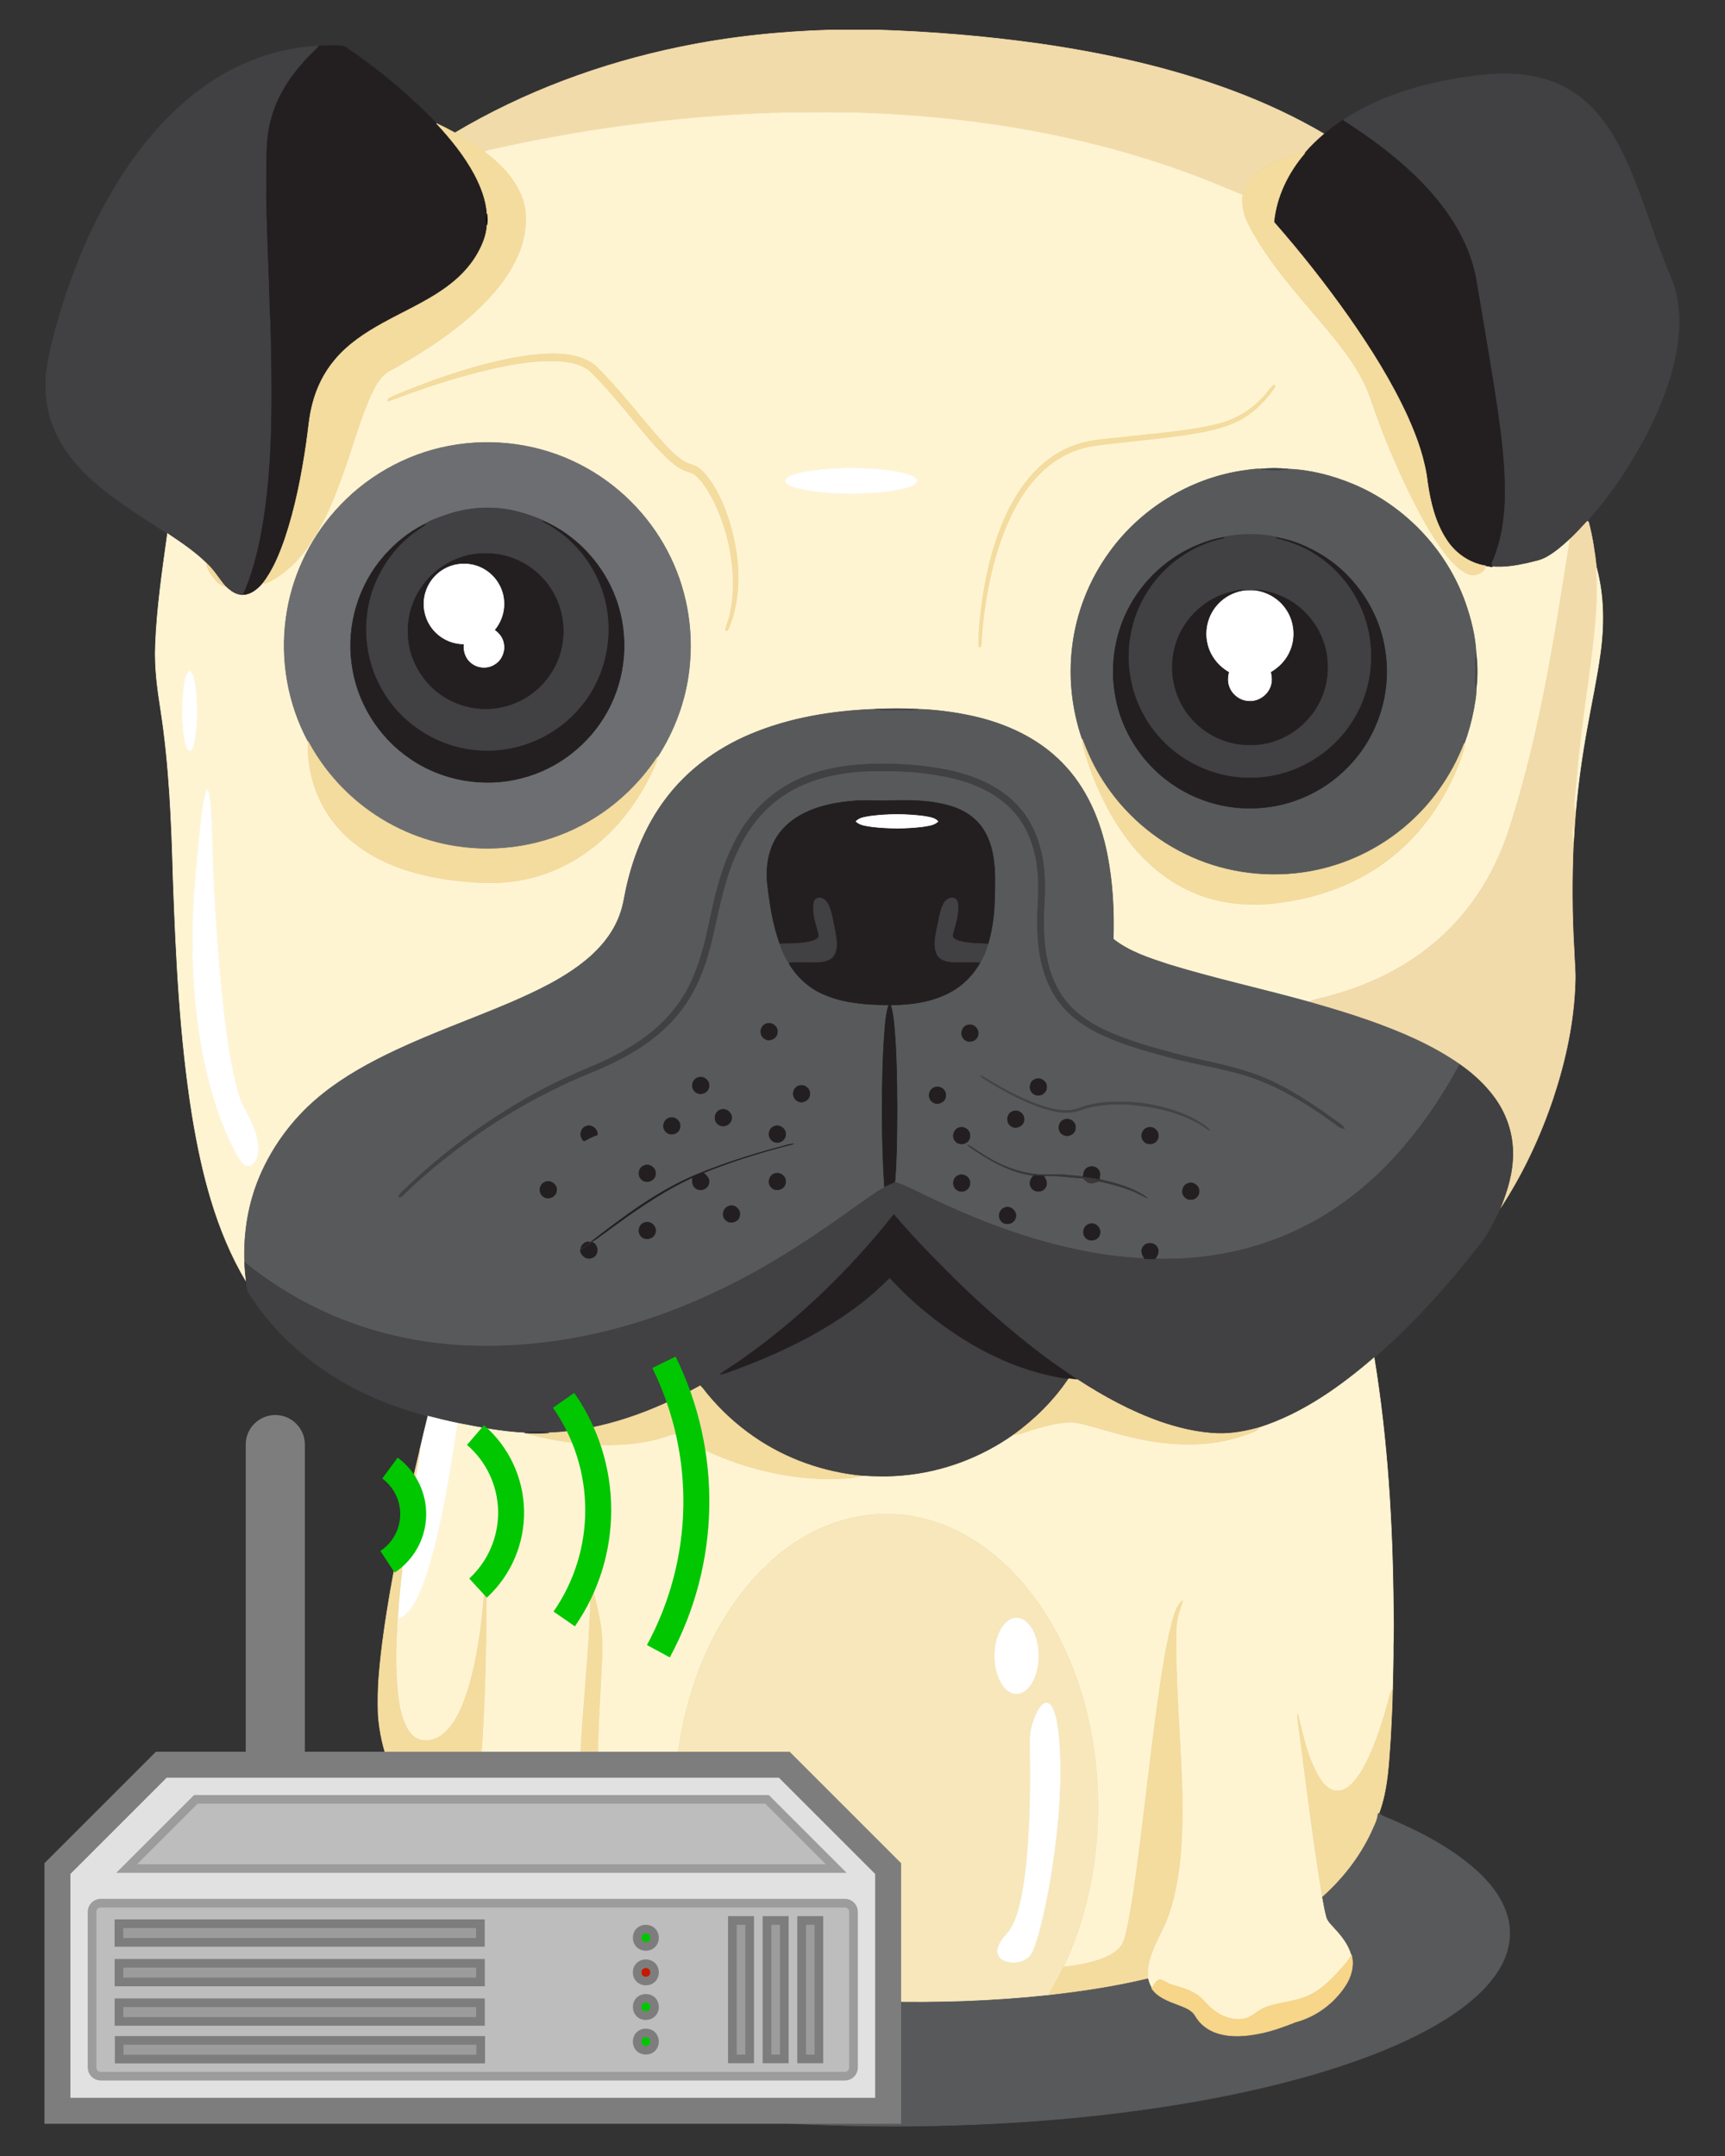 <?xml version="1.0" encoding="UTF-8" standalone="no"?>
<svg
   version="1.1"
   id="Layer_1"
   x="0px"
   y="0px"
   viewBox="0 0 1316.472 1645.737"
   enable-background="new 0 0 1316.472 1645.737"
   xml:space="preserve"
   sodipodi:docname="dog-join.svg"
   inkscape:version="1.1 (c68e22c387, 2021-05-23)"
   xmlns:inkscape="http://www.inkscape.org/namespaces/inkscape"
   xmlns:sodipodi="http://sodipodi.sourceforge.net/DTD/sodipodi-0.dtd"
   xmlns="http://www.w3.org/2000/svg"
   xmlns:svg="http://www.w3.org/2000/svg"><rect x="0" y="0" width="1316.472" height="1645.737" fill="#333333" stroke="none"/><defs
   id="defs415" /><sodipodi:namedview
   id="namedview413"
   pagecolor="#ffffff"
   bordercolor="#666666"
   borderopacity="1.0"
   inkscape:pageshadow="2"
   inkscape:pageopacity="0.0"
   inkscape:pagecheckerboard="0"
   showgrid="false"
   inkscape:snap-global="false"
   inkscape:zoom="0.36310115"
   inkscape:cx="685.75933"
   inkscape:cy="1510.5984"
   inkscape:window-width="2556"
   inkscape:window-height="1396"
   inkscape:window-x="0"
   inkscape:window-y="0"
   inkscape:window-maximized="1"
   inkscape:current-layer="Layer_1" />
<g
   id="g410">
	<path
   fill="#F2DBAA"
   stroke="#F2DBAA"
   stroke-width="0.417"
   d="M634.399,22.868h35.392c40.817,1.3,81.592,4.667,122.042,10.292   c51.1,7.275,101.875,18.408,150.258,36.625c23.692,8.933,46.75,19.642,68.575,32.5c-5.308,4.467-10.283,9.333-14.833,14.575   c-3.875-0.642-7.492,1.175-11.075,2.308c-7.983,2.5-15.625,6.142-22.542,10.833c-4.425,3.625-9.117,7.475-11.358,12.892   c-0.9,1.992-1.725,4.017-2.392,6.092c-10.983-4.4-21.8-9.208-32.867-13.383c-80.15-30.75-165.775-45.658-251.367-49.1   c-20.275-0.9-40.567-0.592-60.85-0.542c-75.708,1.625-151.175,11.217-225.083,27.567c-2.95,0.583-5.867,1.325-8.725,2.267   c-6.992-5.492-14.608-10.083-22.35-14.417c52.867-31.475,111.35-53.05,171.533-65.492   C556.799,27.977,595.583,23.977,634.399,22.868z"
   id="path236" />
	<path
   fill="#231F20"
   stroke="#231F20"
   stroke-width="0.417"
   d="M241.658,35.202c6.642-0.383,13.333-0.717,19.967-0.125   c3.508,1.258,6.267,3.975,9.392,5.958c22.242,15.808,43.258,33.408,62.1,53.167c11.025,11.933,21.408,24.658,29.083,39.042   c4.892,9.325,8.833,19.433,9.517,30.025c-0.942,2.758-0.95,5.65,0,8.4c-0.383,7.667-3.333,14.933-7.05,21.558   c-4.467,8-10.583,15.008-17.525,20.967c-16.342,13.892-36.383,22.125-54.967,32.442c-13.408,7.392-26.492,16.008-36.425,27.833   c-8.25,9.658-14.017,21.317-17.183,33.6c-2.692,9.975-3.275,20.325-4.825,30.5c-3.592,24.6-8.392,49.125-16.325,72.717   c-4.2,12.042-9.1,24.108-17.017,34.233c-4.517,5.442-11.442,10.417-18.883,8.25c1.3-0.167,2.608-0.35,3.917-0.533   c6.392-14.3,10.233-29.592,13.358-44.892c8.075-43.233,8.608-87.417,8-131.25c-0.342-14.108-0.333-28.217-1.242-42.3   c-0.708-31.75-2.775-63.458-2.533-95.217c0.25-16.658-0.917-33.725,3.875-49.9c4.375-15.675,13.15-29.817,23.942-41.883   c3.767-4.475,8.275-8.242,12.167-12.592H241.658z"
   id="path238" />
	<path
   fill="#414042"
   stroke="#414042"
   stroke-width="0.417"
   d="M165.349,59.81c22.883-14.3,49.317-23.117,76.308-24.608h1.342   c-3.892,4.35-8.4,8.117-12.167,12.592c-10.792,12.067-19.567,26.208-23.942,41.883c-4.792,16.175-3.625,33.242-3.875,49.9   c-0.242,31.758,1.825,63.467,2.533,95.217c0.908,14.083,0.9,28.192,1.242,42.3c0.608,43.833,0.075,88.017-8,131.25   c-3.125,15.3-6.967,30.592-13.358,44.892c-1.308,0.183-2.617,0.367-3.917,0.533c-3.65-0.975-6.6-3.5-9.333-5.975   c-5.1-5.783-8.825-12.708-14.667-17.85c-8.917-8.783-19.383-15.742-29.717-22.7c-18.742-12.317-38.058-23.958-55.017-38.725   c-14.4-12.508-27.067-27.8-33.275-46.075c-2.417-6.925-3.767-14.192-4.458-21.483v-14.3c1.883-16.583,6.5-32.683,11.133-48.667   c13.325-43.817,32.533-86.308,60.217-122.992C122.741,93.468,142.299,74.093,165.349,59.81z"
   id="path240" />
	<path
   fill="#414042"
   stroke="#414042"
   stroke-width="0.417"
   d="M1129.308,57.443c18.3-2.083,37.35-1.633,54.808,4.775   c13.1,4.683,24.783,13,33.933,23.433c9.842,11.067,17.1,24.15,23.242,37.558c12.933,28.708,21.317,59.183,33.667,88.125   c9.242,21.775,7.425,46.475,1.717,68.925c-4.417,17.117-11.158,33.567-19.158,49.308c-12.45,24-27.383,46.858-45.35,67.1   c0.05,0.45,0.142,1.333,0.192,1.783c-0.242-0.158-0.733-0.458-0.975-0.617c-4.25,4.675-8.575,9.283-13.15,13.633   c-5.442,5.067-11.117,9.983-17.6,13.667c-4.767,2.775-10.292,3.642-15.558,4.967c-8.6,1.883-17.458,3.25-26.275,2.508   c-0.725-1.392-0.758-2.925-0.017-4.317c6.983-16.4,9.467-34.367,9.475-52.092c0.192-21.242-2.492-42.358-5.458-63.35   c-4.133-28.383-9.15-56.625-13.85-84.917c-1.708-9.85-2.933-19.842-6.192-29.342c-7.317-22.725-21.575-42.567-38.058-59.558   c-17.817-18.3-38.542-33.433-59.925-47.25C1055.858,71.393,1092.716,61.693,1129.308,57.443z"
   id="path242" />
	<path
   fill="#FFF4D2"
   stroke="#FFF4D2"
   stroke-width="0.417"
   d="M378.299,113.527c73.908-16.35,149.375-25.942,225.083-27.567   c20.283-0.05,40.575-0.358,60.85,0.542c85.592,3.442,171.217,18.35,251.367,49.1c11.067,4.175,21.883,8.983,32.867,13.383   c-0.992,7.967,1.033,16.033,4.783,23.058c14.542,27.35,35.142,50.75,55.167,74.15c14.85,17.658,29.925,36,37.642,58.075   c8.758,26.267,19.575,51.833,31.867,76.633c7.133,14.083,14.792,27.975,24.258,40.65c4.933,6.383,10.333,12.967,17.858,16.367   c5.217,2.467,12.375-0.233,13.925-5.992c1.592,0.25,3.208,0.467,4.833,0.683c8.817,0.742,17.675-0.625,26.275-2.508   c5.267-1.325,10.792-2.192,15.558-4.967c6.483-3.683,12.158-8.6,17.6-13.667c-11.35,72.308-22.475,145.05-44.475,215.058   c-7.95,26.742-20.792,52.275-39.158,73.4c-16.383,19.117-37.042,34.358-59.642,45.35c-13.883,6.65-28.433,11.9-43.342,15.742   c-4.2,1.067-8.583,1.65-12.433,3.775c-35.675-9.942-71.925-17.8-107.35-28.667c-14.667-4.858-29.9-9.65-42.183-19.375   c0.675-21.667-0.467-43.5-4.692-64.792c-5.075-25.65-15.783-50.883-34.367-69.692c-18.442-19.008-43.483-30.3-69.083-35.85   c-13.5-2.908-27.258-4.692-41.058-5.142c-10.808-0.583-21.642-0.533-32.45-0.008c-32.708,1.217-65.708,6.533-95.975,19.433   c-25.05,10.625-47.767,27.308-64.083,49.225c-14.383,19.083-23.808,41.55-29.267,64.725c-1.983,7.875-2.742,16.075-5.683,23.7   c-4.875,13.458-14.2,24.875-25.092,33.967c-17.242,14.292-37.683,23.95-58.075,32.825c-29.125,12.442-59.058,22.992-87.75,36.467   c-19.608,9.242-38.825,19.708-55.8,33.308c-20.833,16.55-37.542,38.325-47.983,62.808c-8.817,20.683-12.492,43.367-11.617,65.792   c0.125,4.858,0.667,9.692,1.167,14.525c-23.033-38.575-33.967-82.892-41.192-126.842c-9.5-59.808-12.392-120.417-14.55-180.858   c-1.208-42.825-2.867-85.767-9.417-128.167c-2.583-16.308-4.792-32.775-4.108-49.333c1.058-28.708,5.292-57.175,9.225-85.6   c10.333,6.958,20.8,13.917,29.717,22.7c0.8,5.1,3.992,9.375,7.3,13.167c1.933,2.258,4.475,3.925,7.367,4.683   c2.733,2.475,5.683,5,9.333,5.975c7.442,2.167,14.367-2.808,18.883-8.25c2.517-0.492,4.992-1.275,7.183-2.617   c13.583-7.65,24.267-19.675,32.108-33.008c9.892-15.417,16.45-32.65,22.567-49.825c6.842-19.042,12.117-38.667,20.208-57.25   c2.567-5.708,5.467-11.417,9.825-16c3.05-3.308,7.317-4.958,11.133-7.175c23.1-13.008,45.375-27.933,64.367-46.542   c12.517-12.433,23.617-26.842,29.558-43.617c4.375-12.867,5.717-27.475,0.417-40.275c-5.65-13.742-16.475-24.642-28.192-33.417   C372.433,114.852,375.349,114.11,378.299,113.527 M374.233,277.01c-22.583,5.625-44.592,13.375-66.167,22.067   c-3.958,1.867-8.292,3.033-11.95,5.467c-0.083,0.425-0.233,1.275-0.317,1.7c3.167-0.908,6.233-2.1,9.317-3.267   c19.633-7.433,39.692-13.75,60-19.067c20.375-5.05,41.292-9.45,62.408-8.2c8.233,0.633,17.008,2.392,23.367,8.025   c10.158,10.167,19.467,21.142,28.617,32.2c9.192,11.058,18.092,22.408,28.358,32.5c4.042,3.792,8.183,7.658,13.25,10.042   c3.2,1.558,6.992,1.933,9.767,4.325c4.45,3.742,7.633,8.717,10.6,13.658c6.317,11.033,10.792,23.067,13.908,35.375   c4.542,19.092,6.008,39.325,1.317,58.542c-0.808,3.633-2.45,7.042-3.15,10.708c0.375,0.058,1.125,0.183,1.5,0.242   c2.092-3.342,3.108-7.225,4.342-10.933c5.592-19.508,4.783-40.358,0.425-60.025c-3.325-14.4-8.275-28.6-16.2-41.158   c-2.933-4.433-6.142-8.842-10.467-12.017c-3.242-2.442-7.517-2.7-10.917-4.85c-7.092-4.358-12.717-10.625-18.25-16.75   c-14.708-16.708-28.267-34.425-43.725-50.467c-2.992-3.133-5.908-6.442-9.675-8.658c-7.392-4.517-16.167-5.983-24.692-6.35   C408.433,269.552,391.141,272.952,374.233,277.01 M971.916,294.077c-2.867,2.35-4.683,5.692-7.275,8.317   c-9.642,11.1-23.025,18.625-37.333,21.792c-21.717,5.108-44.067,6.5-66.158,9.083c-13.458,1.75-27.317,1.842-40.25,6.383   c-19.608,6.583-35.05,21.908-45.575,39.325c-13.283,22.267-20.417,47.633-24.7,73.05c-1.983,13.742-3.883,27.6-3.683,41.508   c0.375,0.083,1.125,0.25,1.5,0.325c0.733-3.075,0.542-6.258,0.833-9.383c1.2-15.483,3.575-30.875,7.017-46.017   c3.658-15.633,8.5-31.067,15.608-45.5c5.492-11.342,12.45-22.075,21.308-31.083c8.65-8.7,19.217-15.7,31.033-19.217   c9.4-3.008,19.333-3.442,29.058-4.667c22.267-2.65,44.692-4.367,66.725-8.717c11.683-2.475,23.475-5.992,33.233-13.117   c7.633-5.617,14.233-12.667,19.5-20.517C973.549,295.11,972.691,293.085,971.916,294.077 M342.549,340.452   c-33.425,6.3-64.467,24.15-86.908,49.683c-20,22.6-33.217,51.142-37.292,81.058c-4.6,32.367,1.342,66.158,16.883,94.942   c-1.508,28.425,10.875,57.242,32.792,75.458c20.183,17.092,46.183,25.567,71.983,29.475c19.208,2.675,38.925,4.342,58.117,0.575   c17.025-3.158,33.258-10.108,47.55-19.842c22.967-15.683,40.567-38.375,52.292-63.433c1.425-3.333,3.383-6.567,3.642-10.267   c13.175-20.308,21.808-43.608,24.425-67.708c3.517-30.775-2.317-62.592-16.858-89.958c-14.675-27.908-38.075-51.117-66.108-65.542   C412.441,338.935,376.416,333.952,342.549,340.452 M642.824,357.46c-10.583,0.417-21.225,1.1-31.6,3.342   c-3.308,0.875-6.783,1.583-9.683,3.483c-1.183,0.825-2.85,2.308-1.733,3.842c1.95,2.617,5.367,3.375,8.317,4.3   c13.683,3.517,27.908,4.017,41.958,4.325c14.217-0.45,28.65-0.792,42.425-4.708c2.667-0.867,5.725-1.825,7.275-4.35   c0.392-2.45-2.333-3.7-4.142-4.567c-7.967-3.167-16.6-3.917-25.042-4.875C661.358,357.61,652.091,357.06,642.824,357.46    M947.491,359.385c-39.975,6.217-76.908,29.092-100.6,61.842c-15.658,21.433-25.675,46.975-28.633,73.367   c-2.742,23.375,0.008,47.308,7.642,69.55c0.117,4.758,1.783,9.267,3.175,13.767c7.517,23.717,18.492,46.575,34.025,66.117   c15.442,19.475,36.442,35.025,60.55,41.767c18.283,5.242,37.725,5.65,56.433,2.65c31.183-4.45,61.65-16.725,85.675-37.342   c22.942-19.408,39.742-45.517,49.667-73.758c0.975-3.25,2.6-6.492,2.125-9.975c3.05-8.217,5.342-16.708,7.033-25.308   c0.842-5.342,2.158-10.725,1.983-16.15c1.125-8.908,1.1-18.008,0-26.925c-0.583-13.392-3.975-26.633-8.375-39.267   c-14.383-40.233-46.242-73.758-85.667-90.2c-15.683-6.492-32.483-10.892-49.467-11.525c-6.958-0.717-14.033-0.75-20.992-0.017   C957.183,357.685,952.324,358.793,947.491,359.385 M144.474,511.935c-3.425,3.9-3.7,9.325-4.425,14.225   c-1.308,11.917-1.175,24,0.325,35.892c0.558,3.458,1.15,7.05,2.892,10.15c0.633,0.9,1.442,1.075,2.433,0.517   c1.308-1.433,1.792-3.375,2.283-5.2c1.992-8.9,2.267-18.067,2.225-27.158c-0.133-7.825-0.642-15.725-2.525-23.342   C147.283,514.96,146.008,513.293,144.474,511.935 M157.716,602.993c-3.258,9.908-3.775,20.425-5.1,30.7   c-2.308,23.017-4.7,46.058-5.308,69.2c-0.708,18.058-0.083,36.15,1.183,54.175c2.725,33.5,8.708,66.958,20.517,98.525   c4.108,10.442,8.383,20.958,14.733,30.275c1.367,1.775,2.875,4.333,5.5,3.95c5.033-0.325,7.317-5.9,7.65-10.267   c0.867-11.117-4.075-21.583-9.133-31.15c-6.758-11.892-8.992-25.583-11.675-38.808c-3.158-17.717-5.258-35.608-7.125-53.508   c-4.033-42.35-6.558-84.85-7.492-127.383c-0.542-8.317-0.5-16.758-2.442-24.9C158.699,603.602,158.041,603.193,157.716,602.993z"
   id="path244" />
	<path
   fill="#231F20"
   stroke="#231F20"
   stroke-width="0.417"
   d="M1010.666,102.285c4.492-3.775,9.25-7.217,14.108-10.5   c21.383,13.817,42.108,28.95,59.925,47.25c16.483,16.992,30.742,36.833,38.058,59.558c3.258,9.5,4.483,19.492,6.192,29.342   c4.7,28.292,9.717,56.533,13.85,84.917c2.967,20.992,5.65,42.108,5.458,63.35c-0.008,17.725-2.492,35.692-9.475,52.092   c-0.742,1.392-0.708,2.925,0.017,4.317c-1.625-0.217-3.242-0.433-4.833-0.683c-12.258-1.908-23.233-9.45-29.942-19.808   c-8.692-13.108-12.408-28.767-14.608-44.142c-2.017-17.45-8.033-34.142-15.208-50.067c-12.333-26.975-28.242-52.142-45.217-76.392   c-17.65-24.958-36.583-49.017-56.767-71.975c1.85-19.567,10.892-37.9,23.608-52.683   C1000.383,111.618,1005.358,106.752,1010.666,102.285z"
   id="path246" />
	<path
   fill="#F4DC9F"
   stroke="#F4DC9F"
   stroke-width="0.417"
   d="M333.116,94.202c4.775,2.25,9.492,4.617,14.108,7.175   c7.742,4.333,15.358,8.925,22.35,14.417c11.717,8.775,22.542,19.675,28.192,33.417c5.3,12.8,3.958,27.408-0.417,40.275   c-5.942,16.775-17.042,31.183-29.558,43.617c-18.992,18.608-41.267,33.533-64.367,46.542c-3.817,2.217-8.083,3.867-11.133,7.175   c-4.358,4.583-7.258,10.292-9.825,16c-8.092,18.583-13.367,38.208-20.208,57.25c-6.117,17.175-12.675,34.408-22.567,49.825   c-7.842,13.333-18.525,25.358-32.108,33.008c-2.192,1.342-4.667,2.125-7.183,2.617c7.917-10.125,12.817-22.192,17.017-34.233   c7.933-23.592,12.733-48.117,16.325-72.717c1.55-10.175,2.133-20.525,4.825-30.5c3.167-12.283,8.933-23.942,17.183-33.6   c9.933-11.825,23.017-20.442,36.425-27.833c18.583-10.317,38.625-18.55,54.967-32.442c6.942-5.958,13.058-12.967,17.525-20.967   c3.717-6.625,6.667-13.892,7.05-21.558c0.217-2.792,0.208-5.6,0-8.4c-0.683-10.592-4.625-20.7-9.517-30.025   C354.524,118.86,344.141,106.135,333.116,94.202z"
   id="path248" />
	<path
   fill="#F4DC9F"
   stroke="#F4DC9F"
   stroke-width="0.417"
   d="M984.758,119.168c3.583-1.133,7.2-2.95,11.075-2.308   c-12.717,14.783-21.758,33.117-23.608,52.683c20.183,22.958,39.117,47.017,56.767,71.975c16.975,24.25,32.883,49.417,45.217,76.392   c7.175,15.925,13.192,32.617,15.208,50.067c2.2,15.375,5.917,31.033,14.608,44.142c6.708,10.358,17.683,17.9,29.942,19.808   c-1.55,5.758-8.708,8.458-13.925,5.992c-7.525-3.4-12.925-9.983-17.858-16.367c-9.467-12.675-17.125-26.567-24.258-40.65   c-12.292-24.8-23.108-50.367-31.867-76.633c-7.717-22.075-22.792-40.417-37.642-58.075c-20.025-23.4-40.625-46.8-55.167-74.15   c-3.75-7.025-5.775-15.092-4.783-23.058c0.667-2.075,1.492-4.1,2.392-6.092c2.242-5.417,6.933-9.267,11.358-12.892   C969.133,125.31,976.774,121.668,984.758,119.168z"
   id="path250" />
	<path
   fill="#07060E"
   stroke="#07060E"
   stroke-width="0.417"
   d="M371.716,171.668c-0.95-2.75-0.942-5.642,0-8.4   C371.924,166.068,371.933,168.877,371.716,171.668z"
   id="path252" />
	<path
   fill="#F4DC9F"
   stroke="#F4DC9F"
   stroke-width="0.417"
   d="M374.233,277.01c16.908-4.058,34.2-7.458,51.667-6.892   c8.525,0.367,17.3,1.833,24.692,6.35c3.767,2.217,6.683,5.525,9.675,8.658c15.458,16.042,29.017,33.758,43.725,50.467   c5.533,6.125,11.158,12.392,18.25,16.75c3.4,2.15,7.675,2.408,10.917,4.85c4.325,3.175,7.533,7.583,10.467,12.017   c7.925,12.558,12.875,26.758,16.2,41.158c4.358,19.667,5.167,40.517-0.425,60.025c-1.233,3.708-2.25,7.592-4.342,10.933   c-0.375-0.058-1.125-0.183-1.5-0.242c0.7-3.667,2.342-7.075,3.15-10.708c4.692-19.217,3.225-39.45-1.317-58.542   c-3.117-12.308-7.592-24.342-13.908-35.375c-2.967-4.942-6.15-9.917-10.6-13.658c-2.775-2.392-6.567-2.767-9.767-4.325   c-5.067-2.383-9.208-6.25-13.25-10.042c-10.267-10.092-19.167-21.442-28.358-32.5c-9.15-11.058-18.458-22.033-28.617-32.2   c-6.358-5.633-15.133-7.392-23.367-8.025c-21.117-1.25-42.033,3.15-62.408,8.2c-20.308,5.317-40.367,11.633-60,19.067   c-3.083,1.167-6.15,2.358-9.317,3.267c0.083-0.425,0.233-1.275,0.317-1.7c3.658-2.433,7.992-3.6,11.95-5.467   C329.641,290.385,351.649,282.635,374.233,277.01z"
   id="path254" />
	<path
   fill="#F4DC9F"
   stroke="#F4DC9F"
   stroke-width="0.417"
   d="M971.916,294.077c0.775-0.992,1.633,1.033,0.842,1.567   c-5.267,7.85-11.867,14.9-19.5,20.517c-9.758,7.125-21.55,10.642-33.233,13.117c-22.033,4.35-44.458,6.067-66.725,8.717   c-9.725,1.225-19.658,1.658-29.058,4.667c-11.817,3.517-22.383,10.517-31.033,19.217c-8.858,9.008-15.817,19.742-21.308,31.083   c-7.108,14.433-11.95,29.867-15.608,45.5c-3.442,15.142-5.817,30.533-7.017,46.017c-0.292,3.125-0.1,6.308-0.833,9.383   c-0.375-0.075-1.125-0.242-1.5-0.325c-0.2-13.908,1.7-27.767,3.683-41.508c4.283-25.417,11.417-50.783,24.7-73.05   c10.525-17.417,25.967-32.742,45.575-39.325c12.933-4.542,26.792-4.633,40.25-6.383c22.092-2.583,44.442-3.975,66.158-9.083   c14.308-3.167,27.692-10.692,37.333-21.792C967.233,299.768,969.049,296.427,971.916,294.077z"
   id="path256" />
	<path
   fill="#6D6E71"
   stroke="#6D6E71"
   stroke-width="0.417"
   d="M342.549,340.452c33.867-6.5,69.892-1.517,100.517,14.442   c28.033,14.425,51.433,37.633,66.108,65.542c14.542,27.367,20.375,59.183,16.858,89.958c-2.617,24.1-11.25,47.4-24.425,67.708   c-14.542,21.75-34.392,39.983-57.617,52.1c-29.083,15.375-63.158,20.958-95.65,15.917c-27.142-4.075-53.075-15.658-74.325-33.017   c-15.842-12.908-29.117-28.958-38.783-46.967c-15.542-28.783-21.483-62.575-16.883-94.942   c4.075-29.917,17.292-58.458,37.292-81.058C278.083,364.602,309.124,346.752,342.549,340.452 M340.941,392.91   c-5.992,2.125-12.217,3.983-17.55,7.533c-11.508,5.825-21.742,14.167-30.242,23.867c-19.458,22.125-28.667,52.775-24.7,81.975   c3.542,28.942,20.083,55.892,44.1,72.375c24.575,17.267,56.817,22.825,85.817,15.142c27.283-6.975,51.25-25.667,64.842-50.325   c14.65-26.025,17.117-58.45,6.808-86.458c-9.458-26.192-29.908-48.292-55.433-59.483l-0.142-0.283   c-6.275-2.717-12.758-4.958-19.367-6.708C377.316,385.935,358.241,386.877,340.941,392.91z"
   id="path258" />
	<path
   fill="#FFFFFF"
   stroke="#FFFFFF"
   stroke-width="0.417"
   d="M642.824,357.46c9.267-0.4,18.533,0.15,27.775,0.792   c8.442,0.958,17.075,1.708,25.042,4.875c1.808,0.867,4.533,2.117,4.142,4.567c-1.55,2.525-4.608,3.483-7.275,4.35   c-13.775,3.917-28.208,4.258-42.425,4.708c-14.05-0.308-28.275-0.808-41.958-4.325c-2.95-0.925-6.367-1.683-8.317-4.3   c-1.117-1.533,0.55-3.017,1.733-3.842c2.9-1.9,6.375-2.608,9.683-3.483C621.599,358.56,632.241,357.877,642.824,357.46z"
   id="path260" />
	<path
   fill="#58595B"
   stroke="#58595B"
   stroke-width="0.417"
   d="M947.491,359.385c4.833-0.592,9.692-1.7,14.575-1.408   c6.917,1.067,14.075,1.025,20.992,0.017c16.983,0.633,33.783,5.033,49.467,11.525c39.425,16.442,71.283,49.967,85.667,90.2   c4.4,12.633,7.792,25.875,8.375,39.267c-0.858,3.45-0.767,7.008-0.508,10.533c0.417,5.458-0.9,11.008,0.508,16.392   c0.175,5.425-1.142,10.808-1.983,16.15c-1.692,8.6-3.983,17.092-7.033,25.308c-9.717,25.1-25.742,47.767-46.575,64.858   c-21.808,18.058-48.667,29.958-76.717,33.875c-30.717,4.35-62.733-0.575-90.542-14.408c-27.2-13.375-50.267-34.942-65.492-61.142   c-4.95-8.383-8.9-17.308-12.325-26.408c-7.633-22.242-10.383-46.175-7.642-69.55c2.958-26.392,12.975-51.933,28.633-73.367   C870.583,388.477,907.516,365.602,947.491,359.385 M933.216,409.935l0.442,0.308c-6.4,0.858-12.583,2.933-18.567,5.3   c-23.475,9.425-43.308,27.608-54.558,50.275c-11.925,23.617-14.183,51.842-6.483,77.125c4.633,15.333,12.917,29.533,23.9,41.2   c19.458,20.8,47.742,33.092,76.267,32.725c27.858,0.175,55.483-11.658,74.725-31.783c22.05-22.458,32.817-55.3,28.408-86.45   c-3.817-30.508-22.167-58.65-48.292-74.783c-10.517-6.383-22.05-11.525-34.25-13.517l0.483-0.242   C961.474,407.135,947.066,407.227,933.216,409.935z"
   id="path262" />
	<path
   fill="#40434A"
   stroke="#40434A"
   stroke-width="0.417"
   d="M962.066,357.977c6.958-0.733,14.033-0.7,20.992,0.017   C976.141,359.002,968.983,359.043,962.066,357.977z"
   id="path264" />
	<path
   fill="#414042"
   stroke="#414042"
   stroke-width="0.417"
   d="M340.941,392.91c17.3-6.033,36.375-6.975,54.133-2.367   c6.608,1.75,13.092,3.992,19.367,6.708l0.142,0.283c0.1,0.192,0.292,0.583,0.392,0.775c21.975,11.283,38.867,31.8,45.833,55.483   c8.825,29.117,2.308,62.467-17.4,85.75c-17.983,22.058-46.6,34.9-75.042,33.55c-31-0.867-60.817-18.7-76.325-45.55   c-15.208-25.333-17-58.075-4.825-84.967c6.4-14.2,16.308-26.858,28.792-36.2c2.892-2.125,6.017-3.933,8.8-6.217l-1.417,0.283   C328.724,396.893,334.949,395.035,340.941,392.91 M360.341,423.293c-14.642,2.542-28.208,10.825-37.083,22.758   c-8.133,10.683-12.4,24.208-11.842,37.625c0.342,15.225,7.1,30.058,18.008,40.617c10.133,9.942,24.025,15.875,38.175,16.608   c15.117,0.825,30.475-4.475,41.858-14.442c7.525-6.467,13.275-14.9,16.783-24.167c5.108-13.983,4.842-29.9-0.992-43.625   c-6.042-14.583-18.208-26.467-32.933-32.15C382.241,422.418,371.033,421.602,360.341,423.293z"
   id="path266" />
	<path
   fill="#231F20"
   stroke="#231F20"
   stroke-width="0.417"
   d="M414.974,398.31c-0.1-0.192-0.292-0.583-0.392-0.775   c25.525,11.192,45.975,33.292,55.433,59.483c10.308,28.008,7.842,60.433-6.808,86.458c-13.592,24.658-37.558,43.35-64.842,50.325   c-29,7.683-61.242,2.125-85.817-15.142c-24.017-16.483-40.558-43.433-44.1-72.375c-3.967-29.2,5.242-59.85,24.7-81.975   c8.5-9.7,18.733-18.042,30.242-23.867l1.417-0.283c-2.783,2.283-5.908,4.092-8.8,6.217c-12.483,9.342-22.392,22-28.792,36.2   c-12.175,26.892-10.383,59.633,4.825,84.967c15.508,26.85,45.325,44.683,76.325,45.55c28.442,1.35,57.058-11.492,75.042-33.55   c19.708-23.283,26.225-56.633,17.4-85.75C453.841,430.11,436.949,409.593,414.974,398.31z"
   id="path268" />
	<path
   fill="#F2DBAA"
   stroke="#F2DBAA"
   stroke-width="0.417"
   d="M1211.383,397.835c0.242,0.158,0.733,0.458,0.975,0.617   c3.05,11.45,4.775,23.175,6.075,34.933c0.167,11.792,0.65,23.608-0.3,35.392c-2.483,34.617-8.858,68.8-12.458,103.3   c-1.35,11.95-2.358,23.942-3.442,35.917c-0.325,3.75-1.167,7.658,0.283,11.292c-0.542,7.05-1.058,14.108-1.517,21.167   c0.275-3.442,0.292-6.917-0.417-10.292c-0.667,4.1-0.608,8.3,0.258,12.375c-1.25,27.592-1.167,55.242,0.475,82.817   c0.242,8.35,1.25,16.683,0.783,25.042c-0.908,29.85-7.358,59.317-16.708,87.608c-9.942,29.6-23.275,58.142-40.442,84.25   c5.55-13.542,9.858-27.917,9.592-42.692c-0.083-14.85-5.117-29.517-13.833-41.5c-7.267-10.058-16.558-18.542-26.692-25.633   c-21.267-14.858-45.375-25.025-69.733-33.608c-14.85-5.233-29.967-9.675-45.1-14.025c3.85-2.125,8.233-2.708,12.433-3.775   c14.908-3.842,29.458-9.092,43.342-15.742c22.6-10.992,43.258-26.233,59.642-45.35c18.367-21.125,31.208-46.658,39.158-73.4   c22-70.008,33.125-142.75,44.475-215.058C1202.808,407.118,1207.133,402.51,1211.383,397.835z"
   id="path270" />
	<path
   fill="#414042"
   stroke="#414042"
   stroke-width="0.417"
   d="M933.216,409.935c13.85-2.708,28.258-2.8,42.075,0.158   l-0.483,0.242c-0.142,0.075-0.442,0.217-0.592,0.292c12.658,3.017,24.917,8.167,35.275,16.133   c12.033,8.925,21.733,20.883,28.167,34.408c12.892,26.55,11.842,59.308-2.683,85.008c-14.85,27.125-44.033,45.717-74.933,47.442   c-27.617,2.042-55.742-9.267-74.375-29.717c-11.6-12.575-19.658-28.425-22.833-45.242c-4.6-22.875,0.083-47.425,12.6-67.108   c13.067-20.783,34.625-36.108,58.775-40.942c-0.133-0.092-0.417-0.275-0.55-0.367L933.216,409.935 M937.216,452.485   c-19.467,5.4-35.342,21.717-40.5,41.217c-5.117,18.658-0.558,39.767,12.317,54.308c10.567,12.358,26.408,20.142,42.708,20.467   c16.292,0.808,32.783-5.692,44.15-17.383c10.975-10.825,17.367-26.167,17.258-41.592c0.217-15.475-6.125-30.875-17.042-41.817   c-9.883-10.117-23.517-16.383-37.575-17.533l0.908,0.967c-3.767-0.417-7.575-0.4-11.333,0.042l0.95-0.942   C944.991,450.227,941.116,451.527,937.216,452.485z"
   id="path272" />
	<path
   fill="#231F20"
   stroke="#231F20"
   stroke-width="0.417"
   d="M915.091,415.543c5.983-2.367,12.167-4.442,18.567-5.3   c0.133,0.092,0.417,0.275,0.55,0.367c-24.15,4.833-45.708,20.158-58.775,40.942c-12.517,19.683-17.2,44.233-12.6,67.108   c3.175,16.817,11.233,32.667,22.833,45.242c18.633,20.45,46.758,31.758,74.375,29.717c30.9-1.725,60.083-20.317,74.933-47.442   c14.525-25.7,15.575-58.458,2.683-85.008c-6.433-13.525-16.133-25.483-28.167-34.408c-10.358-7.967-22.617-13.117-35.275-16.133   c0.15-0.075,0.45-0.217,0.592-0.292c12.2,1.992,23.733,7.133,34.25,13.517c26.125,16.133,44.475,44.275,48.292,74.783   c4.408,31.15-6.358,63.992-28.408,86.45c-19.242,20.125-46.867,31.958-74.725,31.783c-28.525,0.367-56.808-11.925-76.267-32.725   c-10.983-11.667-19.267-25.867-23.9-41.2c-7.7-25.283-5.442-53.508,6.483-77.125C871.783,443.152,891.616,424.968,915.091,415.543z   "
   id="path274" />
	<path
   fill="#231F20"
   stroke="#231F20"
   stroke-width="0.417"
   d="M360.341,423.293c10.692-1.692,21.9-0.875,31.975,3.225   c14.725,5.683,26.892,17.567,32.933,32.15c5.833,13.725,6.1,29.642,0.992,43.625c-3.508,9.267-9.258,17.7-16.783,24.167   c-11.383,9.967-26.742,15.267-41.858,14.442c-14.15-0.733-28.042-6.667-38.175-16.608c-10.908-10.558-17.667-25.392-18.008-40.617   c-0.558-13.417,3.708-26.942,11.842-37.625C332.133,434.118,345.699,425.835,360.341,423.293 M337.083,435.568   c-7.983,5.267-13.158,14.45-13.542,24c-0.425,8.583,2.967,17.267,9.142,23.242c5.642,5.6,13.525,8.8,21.475,8.733   c-0.708,5.517,1.308,11.383,5.883,14.708c5.075,3.975,12.675,4.2,17.942,0.458c4.983-3.283,7.55-9.642,6.392-15.475   c-0.633-4.308-3.508-7.925-7.017-10.342c4.75-5.692,7.517-13.042,7.258-20.492c-0.008-10.15-5.658-19.95-14.225-25.292   C360.466,428.677,346.824,428.885,337.083,435.568z"
   id="path276" />
	<path
   fill="#F2DA9F"
   stroke="#F2DA9F"
   stroke-width="0.417"
   d="M157.516,429.943c5.842,5.142,9.567,12.067,14.667,17.85   c-2.892-0.758-5.433-2.425-7.367-4.683C161.508,439.318,158.316,435.043,157.516,429.943z"
   id="path278" />
	<path
   fill="#FFFFFF"
   stroke="#FFFFFF"
   stroke-width="0.417"
   d="M337.083,435.568c9.742-6.683,23.383-6.892,33.308-0.458   c8.567,5.342,14.217,15.142,14.225,25.292c0.258,7.45-2.508,14.8-7.258,20.492c3.508,2.417,6.383,6.033,7.017,10.342   c1.158,5.833-1.408,12.192-6.392,15.475c-5.267,3.742-12.867,3.517-17.942-0.458c-4.575-3.325-6.592-9.192-5.883-14.708   c-7.95,0.067-15.833-3.133-21.475-8.733c-6.175-5.975-9.567-14.658-9.142-23.242C323.924,450.018,329.099,440.835,337.083,435.568z   "
   id="path280" />
	<path
   fill="#FFF4D2"
   stroke="#FFF4D2"
   stroke-width="0.417"
   d="M1218.433,433.385c5.808,21.533,5.842,44.242,2.742,66.208   c-2.617,18.783-6.65,37.325-9.958,55.992c-3.842,21.092-6.817,42.342-8.7,63.7c-1.45-3.633-0.608-7.542-0.283-11.292   c1.083-11.975,2.092-23.967,3.442-35.917c3.6-34.5,9.975-68.683,12.458-103.3C1219.083,456.993,1218.599,445.177,1218.433,433.385z   "
   id="path282" />
	<path
   fill="#231F20"
   stroke="#231F20"
   stroke-width="0.417"
   d="M937.216,452.485c3.9-0.958,7.775-2.258,11.842-2.267l-0.95,0.942   c-6.933,1.317-13.458,4.75-18.267,9.942c-7.517,7.842-10.683,19.55-8.133,30.108c2.008,9.175,8.283,17.075,16.408,21.667   c-0.783,3.525-1.158,7.308,0.1,10.775c2.092,6.408,8.425,11.158,15.2,11.208c7.45,0.392,14.65-4.983,16.483-12.192   c0.917-3.217,0.492-6.583-0.183-9.792c6.45-3.75,11.883-9.425,14.708-16.4c4.2-9.942,3.117-21.917-2.892-30.9   c-4.942-7.625-13.158-12.9-22.092-14.458l-0.908-0.967c14.058,1.15,27.692,7.417,37.575,17.533   c10.917,10.942,17.258,26.342,17.042,41.817c0.108,15.425-6.283,30.767-17.258,41.592c-11.367,11.692-27.858,18.192-44.15,17.383   c-16.3-0.325-32.142-8.108-42.708-20.467c-12.875-14.542-17.433-35.65-12.317-54.308   C901.874,474.202,917.749,457.885,937.216,452.485z"
   id="path284" />
	<path
   fill="#FFFFFF"
   stroke="#FFFFFF"
   stroke-width="0.417"
   d="M929.841,461.102c4.808-5.192,11.333-8.625,18.267-9.942   c3.758-0.442,7.567-0.458,11.333-0.042c8.933,1.558,17.15,6.833,22.092,14.458c6.008,8.983,7.092,20.958,2.892,30.9   c-2.825,6.975-8.258,12.65-14.708,16.4c0.675,3.208,1.1,6.575,0.183,9.792c-1.833,7.208-9.033,12.583-16.483,12.192   c-6.775-0.05-13.108-4.8-15.2-11.208c-1.258-3.467-0.883-7.25-0.1-10.775c-8.125-4.592-14.4-12.492-16.408-21.667   C919.158,480.652,922.324,468.943,929.841,461.102z"
   id="path286" />
	<path
   fill="#46484E"
   stroke="#46484E"
   stroke-width="0.417"
   d="M1126.058,509.518c-0.258-3.525-0.35-7.083,0.508-10.533   c1.1,8.917,1.125,18.017,0,26.925C1125.158,520.527,1126.474,514.977,1126.058,509.518z"
   id="path288" />
	<path
   fill="#FFFFFF"
   stroke="#FFFFFF"
   stroke-width="0.417"
   d="M144.474,511.935c1.533,1.358,2.808,3.025,3.208,5.083   c1.883,7.617,2.392,15.517,2.525,23.342c0.042,9.092-0.233,18.258-2.225,27.158c-0.492,1.825-0.975,3.767-2.283,5.2   c-0.992,0.558-1.8,0.383-2.433-0.517c-1.742-3.1-2.333-6.692-2.892-10.15c-1.5-11.892-1.633-23.975-0.325-35.892   C140.774,521.26,141.049,515.835,144.474,511.935z"
   id="path290" />
	<path
   fill="#58595B"
   stroke="#58595B"
   stroke-width="0.417"
   d="M572.024,560.702c30.267-12.9,63.267-18.217,95.975-19.433   c5.6,1.25,11.35,0.658,17.033,0.758c5.142-0.067,10.358,0.475,15.417-0.75c13.8,0.45,27.558,2.233,41.058,5.142   c25.6,5.55,50.642,16.842,69.083,35.85c18.583,18.808,29.292,44.042,34.367,69.692c4.225,21.292,5.367,43.125,4.692,64.792   c12.283,9.725,27.517,14.517,42.183,19.375c35.425,10.867,71.675,18.725,107.35,28.667c15.133,4.35,30.25,8.792,45.1,14.025   c24.358,8.583,48.467,18.75,69.733,33.608c-13.458,25.05-29.592,48.75-48.75,69.8c-21.483,23.633-47.258,43.642-76.308,57.1   c-33.392,15.758-70.675,22.633-107.492,21.567c1.842-2.425,3.633-5.75,1.792-8.7c-2.183-4.35-9.2-4.35-11.258,0.117   c-1.633,2.808-0.05,5.875,1.475,8.333c-36.6-1.783-72.583-10.383-107.033-22.583c-20.95-7.45-41.308-16.433-61.35-26.033   c-7.083-3.433-14.075-7.15-21.617-9.5c-0.1-0.367-0.308-1.092-0.408-1.45c1.425-18.258,1.458-36.592,1.567-54.892   c-0.092-21.125-0.358-42.275-2.233-63.325c-0.442-5.35-1.2-10.683-2.625-15.858c15.575,0.017,31.625-2.242,45.483-9.742   c9.633-5.15,17.517-13.25,22.825-22.758c2.65-4.375,4.517-9.192,5.967-14.083c3.258-10.825,4.65-22.117,4.983-33.383   c0.258-11.008,0.775-22.117-1.017-33.033c-1.733-10.95-6.225-21.958-14.825-29.3c-8.517-7.425-19.733-10.708-30.7-12.333   c-10.733-1.558-21.617-1.625-32.425-1.317c-8.883,0.508-17.775-0.475-26.65,0.15c-14.808,0.958-29.867,3.842-42.9,11.217   c-9.608,5.433-17.725,13.883-21.633,24.317c-3.283,8.492-4.092,17.775-3.342,26.8c1.783,15.85,4.175,31.783,9.608,46.85   c1.75,5.267,4,10.383,7.033,15.05c6.05,10.225,15.2,18.625,26.125,23.383c15.617,6.925,33.025,8.033,49.892,8.2   c-2.267,7.308-2.658,14.992-3.25,22.567c-1.458,19.958-1.708,39.975-1.767,59.975c0.125,18.908,0.508,37.817,1.892,56.683   c-12.033,7.133-23.092,15.767-34.592,23.7c-27.733,19.667-56.6,37.875-87.15,52.858c-28.992,14.233-59.392,25.692-90.792,33.35   c-36.45,8.992-74.192,12.825-111.692,10.725c-33.55-2.05-66.8-9.7-97.692-23.008c-23.867-10.317-46.325-23.925-66.483-40.35   c-0.875-22.425,2.8-45.108,11.617-65.792c10.442-24.483,27.15-46.258,47.983-62.808c16.975-13.6,36.192-24.067,55.8-33.308   c28.692-13.475,58.625-24.025,87.75-36.467c20.392-8.875,40.833-18.533,58.075-32.825c10.892-9.092,20.217-20.508,25.092-33.967   c2.942-7.625,3.7-15.825,5.683-23.7c5.458-23.175,14.883-45.642,29.267-64.725C524.258,588.01,546.974,571.327,572.024,560.702    M652.524,583.935c-16.8,1.658-33.633,5.55-48.583,13.592c-12.475,6.608-23.525,15.908-32.033,27.183   c-16,20.867-23.542,46.658-28.95,72.017c-5.267,24.675-10.725,50.475-26.342,70.992c-15.258,20.783-37.933,34.567-61.225,44.708   c-16.55,6.942-32.975,14.242-48.633,23.058c-36.2,20.083-69.758,44.967-99.442,73.842c-1.217,1.25-2.733,2.467-3.008,4.308   c1.4,0.358,2.442-0.6,3.358-1.492c9.433-9.475,19.608-18.175,30.017-26.558c34.017-27.2,71.683-49.983,112.042-66.433   c8.15-3.3,16.158-6.917,23.967-10.967c18.417-9.733,35.783-22.45,47.917-39.625c10.075-13.95,16.35-30.267,20.542-46.858   c5.9-23.35,9.392-47.567,19.492-69.633c5.192-11.833,12.208-22.933,21.108-32.333c8.942-9.275,19.842-16.625,31.758-21.525   c17.783-7.375,37.225-9.917,56.358-9.808c16.592-0.242,33.267,0.817,49.558,4.083c10.608,2.017,21.083,5.108,30.742,10.017   c10.408,5.025,19.692,12.467,26.583,21.775c10.15,14.042,14.233,31.55,14.725,48.65c0.442,11.667-1.142,23.3-0.692,34.967   c0.308,18.892,3.925,38.45,14.717,54.317c7.575,11.383,18.883,19.667,30.883,25.908c16.483,8.083,34.183,13.275,51.875,17.983   c17.6,4.983,35.7,7.867,53.4,12.433c28.15,7.067,53.208,22.6,76.492,39.45c2.142,1.425,4.167,3.633,6.992,3.375   c-2.683-3.925-7.2-5.883-10.767-8.842c-18.817-13.367-38.508-26.133-60.525-33.55c-18.417-6.358-37.75-9.358-56.542-14.358   c-18.283-4.892-36.667-9.883-53.925-17.767c-13.25-6.008-25.708-14.642-34.017-26.767c-4.117-6.342-7.375-13.267-9.483-20.525   c-4.825-16.783-4.933-34.475-3.85-51.767c1.2-19.783-0.608-40.55-10.208-58.25c-5.783-11.158-14.825-20.467-25.433-27.125   c-17.583-11.15-38.425-15.567-58.85-17.833C685.933,582.877,669.158,582.585,652.524,583.935 M584.466,781.543   c-4.317,1.667-5.225,8.075-1.5,10.85c3.675,3.233,10.208,0.425,10.317-4.492C593.858,783.352,588.616,779.568,584.466,781.543    M738.691,782.368c-4.433,0.85-6.283,6.758-3.467,10.15c2.75,3.917,9.767,2.742,11.008-1.933   C747.974,786.102,743.291,781.027,738.691,782.368 M748.099,821.06c2.492,2.517,5.725,4.042,8.7,5.892   c12.892,7.717,26.3,14.783,40.675,19.317c7.008,2.058,14.458,3.733,21.775,2.408c4.258-0.675,8.158-2.675,12.383-3.55   c10.583-2.317,21.525-3.017,32.308-1.925c16.967,1.525,34.017,5.267,49.15,13.308c3.675,1.875,6.833,4.575,10.467,6.533   c-1.142-1.492-2.467-2.825-4.025-3.842c-4.167-2.85-8.475-5.558-13.117-7.558c-17.417-7.6-36.567-11.108-55.542-10.567   c-9.417,0.092-18.867,1.533-27.7,4.867c-8.575,3.217-17.925,1.2-26.392-1.308c-13.808-4.458-26.817-11.05-39.25-18.442   C754.416,824.418,751.524,822.202,748.099,821.06 M532.858,822.41c-4.342,1.183-5.983,7.2-2.792,10.4   c3.033,3.583,9.608,2.125,10.775-2.45C542.508,825.718,537.474,820.743,532.858,822.41 M789.474,823.977   c-4.192,1.933-4.567,8.517-0.65,10.933c3.7,2.75,9.658,0.067,9.9-4.592C799.524,825.435,793.716,821.627,789.474,823.977    M609.299,828.918c-4.8,1.625-5.225,9.117-0.742,11.367c3.733,2.4,9.4-0.508,9.433-5.008   C618.624,830.718,613.424,827.018,609.299,828.918 M713.583,829.86c-4.692,1.167-6.067,7.933-2.275,10.883   c3.633,3.583,10.667,0.542,10.45-4.583C722.116,831.943,717.566,828.46,713.583,829.86 M549.358,847.277   c-4.258,1.717-5.05,8.192-1.275,10.85c3.667,3.1,9.908,0.408,10.242-4.358C559.008,849.085,553.599,845.152,549.358,847.277    M772.908,848.26c-4.467,1.533-5.475,8.142-1.7,10.942c3.742,3.292,10.425,0.308,10.317-4.708   C781.858,850.093,776.983,846.543,772.908,848.26 M511.091,853.202c-4.65,0.95-6.342,7.475-2.892,10.65   c3.192,3.467,9.775,1.75,10.642-2.958C520.191,856.427,515.516,851.885,511.091,853.202 M811.874,854.727   c-4.333,1.675-5.108,8.3-1.225,10.892c3.592,2.908,9.792,0.4,10.092-4.292C821.624,856.577,816.158,852.568,811.874,854.727    M446.916,859.802c-4.483,1.858-4.908,8.342-1.142,11.175c3.258-1.892,6.625-3.617,10.2-4.808   C456.166,861.535,451.274,857.768,446.916,859.802 M590.374,859.91c-4.2,1.925-4.692,8.408-0.8,10.925   c3.658,2.917,9.858,0.067,9.95-4.633C600.191,861.427,594.591,857.668,590.374,859.91 M731.999,860.727   c-4.567,1.2-5.933,7.833-2.317,10.825c3.383,3.283,10.05,1.092,10.483-3.725C741.166,863.31,736.299,859.193,731.999,860.727    M876.066,860.635c-4.467,0.917-6.217,6.883-3.292,10.258c2.883,3.733,9.533,2.533,10.908-2.008   C885.491,864.335,880.758,859.177,876.066,860.635 M595.091,875.51c-21.475,5.658-42.675,12.442-63.225,20.867   c-29.692,12.367-55.542,31.933-80.825,51.458c3.833-1.392,6.683-4.458,10.1-6.575c21.358-15.808,43.183-31.4,67.408-42.567   c-0.125,2.692-0.45,5.95,1.925,7.867c3.417,3.325,10.033,1.117,10.542-3.7c0.792-3.358-1.967-5.758-4.192-7.725   c22.442-9.017,45.583-16.225,69.042-22.083C602.141,873.21,598.683,874.693,595.091,875.51 M738.408,873.76   c1.508,1.475,3.208,2.742,5,3.883c13.692,9.308,28.808,17.567,45.483,19.617c-2.292,2.217-3.858,5.717-2.092,8.733   c2.033,4.2,8.683,4.45,11,0.4c1.933-2.933,0.583-6.517-1.508-8.917c10.158-0.467,20.208,1.333,30.325,1.858   c1.725,1.567,3.417,3.633,5.958,3.75c2.558,0.317,4.842-1.842,7.417-1.142c8.192,1.625,16.233,4,24.042,6.975   c4.092,1.583,7.75,4.092,11.908,5.542c-10.783-7.967-24.125-11.417-36.992-14.408c0.45-2.342,1.075-5.083-0.617-7.1   c-2.15-3.183-7.175-3.483-9.725-0.65c-1.583,1.467-1.708,3.725-1.967,5.733c-4.408-0.517-8.85-0.725-13.242-1.333   c-5.833-0.367-11.683-0.158-17.525-0.192c-17.658-0.233-34.283-7.692-48.792-17.275   C744.233,877.343,741.474,875.277,738.408,873.76 M491.183,889.81c-4.142,1.8-4.825,8.075-1.183,10.733   c3.6,3.117,10.133,0.492,10.275-4.367C500.983,891.418,495.399,887.602,491.183,889.81 M591.174,895.777   c-4.392,1.342-5.808,7.675-2.308,10.708c3.375,3.442,10.167,1.242,10.617-3.658C600.491,898.252,595.474,894.202,591.174,895.777    M731.074,897.285c-4.533,1.983-4.625,9.267-0.108,11.333c4,2.308,9.608-1.042,9.267-5.7   C740.458,898.36,735.033,895.168,731.074,897.285 M415.991,902.227c-4.542,1.625-5.358,8.308-1.383,11   c3.542,2.817,9.425,0.517,10.058-3.992C425.824,904.552,420.316,900.177,415.991,902.227 M906.883,903.168   c-4.633,1.208-6.083,7.975-2.258,10.908c3.383,3.208,9.725,1.042,10.375-3.583C916.058,905.968,911.274,901.627,906.883,903.168    M556.074,920.66c-4.117,1.35-5.658,7.267-2.475,10.317c3.2,3.783,10.275,1.842,10.867-3.158   C565.574,923.16,560.491,918.844,556.074,920.66 M767.083,921.66c-4.3,1.175-6.117,7.15-2.925,10.383   c3.025,3.675,9.808,2.158,10.867-2.525C776.516,924.927,771.658,920.102,767.083,921.66 M491.891,933.185   c-4.033,1.225-5.7,6.717-2.933,9.942c2.8,4.017,9.817,2.742,11.05-1.983C501.774,936.393,496.574,931.36,491.891,933.185    M832.066,934.093c-4.483,0.617-6.825,6.458-4.008,9.992c2.717,4.242,10.267,2.967,11.258-2.033   C840.708,937.727,836.466,933.093,832.066,934.093 M443.191,953.293c2.558-1.533,4.942-3.342,7.4-5.033   C447.116,946.768,443.691,949.952,443.191,953.293 M442.783,954.327c0.767,4.133,5.058,7.6,9.258,5.608   c5.233-1.942,4.858-10.142-0.358-11.9C448.858,950.327,445.799,952.294,442.783,954.327z"
   id="path292" />
	<path
   fill="#46484E"
   stroke="#46484E"
   stroke-width="0.417"
   d="M667.999,541.268c10.808-0.525,21.642-0.575,32.45,0.008   c-5.058,1.225-10.275,0.683-15.417,0.75C679.349,541.927,673.599,542.518,667.999,541.268z"
   id="path294" />
	<path
   fill="#F4DC9F"
   stroke="#F4DC9F"
   stroke-width="0.417"
   d="M825.899,564.143c3.425,9.1,7.375,18.025,12.325,26.408   c15.225,26.2,38.292,47.767,65.492,61.142c27.808,13.833,59.825,18.758,90.542,14.408c28.05-3.917,54.908-15.817,76.717-33.875   c20.833-17.092,36.858-39.758,46.575-64.858c0.475,3.483-1.15,6.725-2.125,9.975c-9.925,28.242-26.725,54.35-49.667,73.758   c-24.025,20.617-54.492,32.892-85.675,37.342c-18.708,3-38.15,2.592-56.433-2.65c-24.108-6.742-45.108-22.292-60.55-41.767   c-15.533-19.542-26.508-42.4-34.025-66.117C827.683,573.41,826.016,568.902,825.899,564.143z"
   id="path296" />
	<path
   fill="#F4DC9F"
   stroke="#F4DC9F"
   stroke-width="0.417"
   d="M235.233,566.135c9.667,18.008,22.942,34.058,38.783,46.967   c21.25,17.358,47.183,28.942,74.325,33.017c32.492,5.042,66.567-0.542,95.65-15.917c23.225-12.117,43.075-30.35,57.617-52.1   c-0.258,3.7-2.217,6.933-3.642,10.267c-11.725,25.058-29.325,47.75-52.292,63.433c-14.292,9.733-30.525,16.683-47.55,19.842   c-19.192,3.767-38.908,2.1-58.117-0.575c-25.8-3.908-51.8-12.383-71.983-29.475C246.108,623.377,233.724,594.56,235.233,566.135z"
   id="path298" />
	<path
   fill="#414042"
   stroke="#414042"
   stroke-width="0.417"
   d="M652.524,583.935c16.633-1.35,33.408-1.058,50.017,0.642   c20.425,2.267,41.267,6.683,58.85,17.833c10.608,6.658,19.65,15.967,25.433,27.125c9.6,17.7,11.408,38.467,10.208,58.25   c-1.083,17.292-0.975,34.983,3.85,51.767c2.108,7.258,5.367,14.183,9.483,20.525c8.308,12.125,20.767,20.758,34.017,26.767   c17.258,7.883,35.642,12.875,53.925,17.767c18.792,5,38.125,8,56.542,14.358c22.017,7.417,41.708,20.183,60.525,33.55   c3.567,2.958,8.083,4.917,10.767,8.842c-2.825,0.258-4.85-1.95-6.992-3.375c-23.283-16.85-48.342-32.383-76.492-39.45   c-17.7-4.567-35.8-7.45-53.4-12.433c-17.692-4.708-35.392-9.9-51.875-17.983c-12-6.242-23.308-14.525-30.883-25.908   c-10.792-15.867-14.408-35.425-14.717-54.317c-0.45-11.667,1.133-23.3,0.692-34.967c-0.492-17.1-4.575-34.608-14.725-48.65   c-6.892-9.308-16.175-16.75-26.583-21.775c-9.658-4.908-20.133-8-30.742-10.017c-16.292-3.267-32.967-4.325-49.558-4.083   c-19.133-0.108-38.575,2.433-56.358,9.808c-11.917,4.9-22.817,12.25-31.758,21.525c-8.9,9.4-15.917,20.5-21.108,32.333   c-10.1,22.067-13.592,46.283-19.492,69.633c-4.192,16.592-10.467,32.908-20.542,46.858c-12.133,17.175-29.5,29.892-47.917,39.625   c-7.808,4.05-15.817,7.667-23.967,10.967c-40.358,16.45-78.025,39.233-112.042,66.433c-10.408,8.383-20.583,17.083-30.017,26.558   c-0.917,0.892-1.958,1.85-3.358,1.492c0.275-1.842,1.792-3.058,3.008-4.308c29.683-28.875,63.242-53.758,99.442-73.842   c15.658-8.817,32.083-16.117,48.633-23.058c23.292-10.142,45.967-23.925,61.225-44.708c15.617-20.517,21.075-46.317,26.342-70.992   c5.408-25.358,12.95-51.15,28.95-72.017c8.508-11.275,19.558-20.575,32.033-27.183   C618.891,589.485,635.724,585.593,652.524,583.935z"
   id="path300" />
	<path
   fill="#FFFFFF"
   stroke="#FFFFFF"
   stroke-width="0.417"
   d="M157.716,602.993c0.325,0.2,0.983,0.608,1.308,0.808   c1.942,8.142,1.9,16.583,2.442,24.9c0.933,42.533,3.458,85.033,7.492,127.383c1.867,17.9,3.967,35.792,7.125,53.508   c2.683,13.225,4.917,26.917,11.675,38.808c5.058,9.567,10,20.033,9.133,31.15c-0.333,4.367-2.617,9.942-7.65,10.267   c-2.625,0.383-4.133-2.175-5.5-3.95c-6.35-9.317-10.625-19.833-14.733-30.275c-11.808-31.567-17.792-65.025-20.517-98.525   c-1.267-18.025-1.892-36.117-1.183-54.175c0.608-23.142,3-46.183,5.308-69.2C153.941,623.418,154.458,612.902,157.716,602.993z"
   id="path302" />
	<path
   fill="#231F20"
   stroke="#231F20"
   stroke-width="0.417"
   d="M610.516,622.418c13.033-7.375,28.092-10.258,42.9-11.217   c8.875-0.625,17.767,0.358,26.65-0.15c10.808-0.308,21.692-0.242,32.425,1.317c10.967,1.625,22.183,4.908,30.7,12.333   c8.6,7.342,13.092,18.35,14.825,29.3c1.792,10.917,1.275,22.025,1.017,33.033c-0.333,11.267-1.725,22.558-4.983,33.383   c-6.908-0.175-13.9-0.217-20.658-1.783c-2.342-0.633-5.008-1.367-6.392-3.542c-0.025-3.108,1.317-6.008,2.025-8.983   c1.267-5.142,2.517-10.442,2.033-15.758c-0.175-2.058-1.142-4.65-3.5-4.892c-3.4-0.642-6.342,1.908-7.65,4.825   c-2.917,6-3.5,12.758-5.067,19.175c-1.042,6.067-2.533,12.708,0.05,18.592c1.892,4.25,6.8,5.775,11.083,6.1   c7.358,0.383,14.742-0.242,22.108,0.35c-5.308,9.508-13.192,17.608-22.825,22.758c-13.858,7.5-29.908,9.758-45.483,9.742   c1.425,5.175,2.183,10.508,2.625,15.858c1.875,21.05,2.142,42.2,2.233,63.325c-0.108,18.3-0.142,36.633-1.567,54.892   c-0.067,0.417-0.2,1.25-0.267,1.667c-2.642,1.008-5.258,2.108-7.725,3.5c-1.383-18.867-1.767-37.775-1.892-56.683   c0.058-20,0.308-40.017,1.767-59.975c0.592-7.575,0.983-15.258,3.25-22.567c-16.867-0.167-34.275-1.275-49.892-8.2   c-10.925-4.758-20.075-13.158-26.125-23.383l0.25-1.008c7.775-0.5,15.567,0.15,23.333-0.275c3.95-0.3,8.333-1.483,10.65-4.975   c2.567-4.058,2.2-9.15,1.683-13.708c-0.925-5.992-2.275-11.908-3.533-17.825c-1.075-3.992-2.125-8.55-5.667-11.108   c-2.4-1.875-6.833-1.567-7.583,1.867c-1.608,7.175,0.767,14.5,2.675,21.4c0.375,1.983,1.842,4.558,0.125,6.292   c-2.742,2.308-6.458,2.85-9.883,3.375c-6.325,0.833-12.717,0.875-19.083,0.917c-5.433-15.067-7.825-31-9.608-46.85   c-0.75-9.025,0.058-18.308,3.342-26.8C592.791,636.302,600.908,627.852,610.516,622.418 M664.116,622.977   c-3.767,0.725-8.1,0.958-10.85,4c3.267,3.083,7.992,3.283,12.175,4.042c12.867,1.475,25.942,1.5,38.808-0.075   c3.992-0.75,8.567-0.925,11.617-3.983c-2.575-2.95-6.758-3.192-10.333-3.917C691.816,621.218,677.841,621.202,664.116,622.977z"
   id="path304" />
	<path
   fill="#FFFFFF"
   stroke="#FFFFFF"
   stroke-width="0.417"
   d="M664.116,622.977c13.725-1.775,27.7-1.758,41.417,0.067   c3.575,0.725,7.758,0.967,10.333,3.917c-3.05,3.058-7.625,3.233-11.617,3.983c-12.867,1.575-25.942,1.55-38.808,0.075   c-4.183-0.758-8.908-0.958-12.175-4.042C656.016,623.935,660.349,623.702,664.116,622.977z"
   id="path306" />
	<path
   fill="#FEEEC1"
   stroke="#FEEEC1"
   stroke-width="0.417"
   d="M1200.583,630.16c0.708,3.375,0.692,6.85,0.417,10.292   c-0.042,0.517-0.117,1.558-0.158,2.083C1199.974,638.46,1199.916,634.26,1200.583,630.16z"
   id="path308" />
	<path
   fill="#414042"
   stroke="#414042"
   stroke-width="0.417"
   d="M621.316,688.402c0.75-3.433,5.183-3.742,7.583-1.867   c3.542,2.558,4.592,7.117,5.667,11.108c1.258,5.917,2.608,11.833,3.533,17.825c0.517,4.558,0.883,9.65-1.683,13.708   c-2.317,3.492-6.7,4.675-10.65,4.975c-7.767,0.425-15.558-0.225-23.333,0.275l-0.25,1.008c-3.033-4.667-5.283-9.783-7.033-15.05   c6.367-0.042,12.758-0.083,19.083-0.917c3.425-0.525,7.142-1.067,9.883-3.375c1.717-1.733,0.25-4.308-0.125-6.292   C622.083,702.902,619.708,695.577,621.316,688.402z"
   id="path310" />
	<path
   fill="#414042"
   stroke="#414042"
   stroke-width="0.417"
   d="M719.908,690.285c1.308-2.917,4.25-5.467,7.65-4.825   c2.358,0.242,3.325,2.833,3.5,4.892c0.483,5.317-0.767,10.617-2.033,15.758c-0.708,2.975-2.05,5.875-2.025,8.983   c1.383,2.175,4.05,2.908,6.392,3.542c6.758,1.567,13.75,1.608,20.658,1.783c-1.45,4.892-3.317,9.708-5.967,14.083   c-7.367-0.592-14.75,0.033-22.108-0.35c-4.283-0.325-9.192-1.85-11.083-6.1c-2.583-5.883-1.092-12.525-0.05-18.592   C716.408,703.043,716.991,696.285,719.908,690.285z"
   id="path312" />
	<path
   fill="#231F20"
   stroke="#231F20"
   stroke-width="0.417"
   d="M584.466,781.543c4.15-1.975,9.392,1.808,8.817,6.358   c-0.108,4.917-6.642,7.725-10.317,4.492C579.241,789.618,580.149,783.21,584.466,781.543z"
   id="path314" />
	<path
   fill="#231F20"
   stroke="#231F20"
   stroke-width="0.417"
   d="M738.691,782.368c4.6-1.342,9.283,3.733,7.542,8.217   c-1.242,4.675-8.258,5.85-11.008,1.933C732.408,789.127,734.258,783.218,738.691,782.368z"
   id="path316" />
	<path
   fill="#414042"
   stroke="#414042"
   stroke-width="0.417"
   d="M1065.266,882.227c19.158-21.05,35.292-44.75,48.75-69.8   c10.133,7.092,19.425,15.575,26.692,25.633c8.717,11.983,13.75,26.65,13.833,41.5c0.267,14.775-4.042,29.15-9.592,42.692   c-4.892,9.942-9.592,20.158-16.733,28.733c-23.958,30.642-50.092,59.75-79.492,85.283c-25.833,22.3-54.392,42.633-87.167,53.233   c-10.542,2.875-21.408,5.067-32.392,4.667c-15.2-0.592-30.142-4.175-44.45-9.192c-22.033-7.85-42.708-19.117-62.267-31.858   c-25.35-16.342-48.858-35.392-71.25-55.542c-10.542-9.483-20.783-19.283-30.725-29.392c-13.3-13.208-26.175-26.85-38.317-41.125   c-33.292,41.883-72.025,79.658-115.833,110.475c-5.483,4.017-11.492,7.267-16.808,11.5c7.25-1.7,14.075-4.775,21.058-7.283   c30.375-11.9,59.892-26.708,85.85-46.625c8.017-6.067,15.342-12.967,22.567-19.933c17.325,18.875,37.383,35.217,59.217,48.592   c23.65,14.342,49.875,24.808,77.367,28.592c-11.167,16.717-25.733,31-41.95,42.817c-24.808,17.567-54.233,28.6-84.55,31.242   c-10.592,1.025-21.267,0.792-31.875,0.1c-29.175-2.908-57.658-12.992-81.8-29.7c-13.2-9.05-25.083-20-35.333-32.283   c-1.933-2.258-3.533-4.8-5.692-6.842c-35.45,19.683-74.683,34.358-115.558,35.95c-6.092-1.217-12.458-1.25-18.542,0.025   c-17.275-0.808-34.308-4.192-51.258-7.483c-7.525-1.567-15-3.35-22.433-5.317c-27.858-7.45-54.983-18.533-78.85-34.883   c-22.825-15.625-43.017-35.417-57.75-58.925c-1.608-2.733-1.608-6-2.142-9.033c-0.5-4.833-1.042-9.667-1.167-14.525   c20.158,16.425,42.617,30.033,66.483,40.35c30.892,13.308,64.142,20.958,97.692,23.008c37.5,2.1,75.242-1.733,111.692-10.725   c31.4-7.658,61.8-19.117,90.792-33.35c30.55-14.983,59.417-33.192,87.15-52.858c11.5-7.933,22.558-16.567,34.592-23.7   c2.467-1.392,5.083-2.492,7.725-3.5c0.067-0.417,0.2-1.25,0.267-1.667c0.1,0.358,0.308,1.083,0.408,1.45   c7.542,2.35,14.533,6.067,21.617,9.5c20.042,9.6,40.4,18.583,61.35,26.033c34.45,12.2,70.433,20.8,107.033,22.583   c2.658,0.133,5.325,0.192,7.992,0.25c36.817,1.067,74.1-5.808,107.492-21.567C1018.008,925.868,1043.783,905.86,1065.266,882.227z"
   id="path318" />
	<path
   fill="#444446"
   stroke="#444446"
   stroke-width="0.417"
   d="M748.099,821.06c3.425,1.142,6.317,3.358,9.433,5.133   c12.433,7.392,25.442,13.983,39.25,18.442c8.467,2.508,17.817,4.525,26.392,1.308c8.833-3.333,18.283-4.775,27.7-4.867   c18.975-0.542,38.125,2.967,55.542,10.567c4.642,2,8.95,4.708,13.117,7.558c1.558,1.017,2.883,2.35,4.025,3.842   c-3.633-1.958-6.792-4.658-10.467-6.533c-15.133-8.042-32.183-11.783-49.15-13.308c-10.783-1.092-21.725-0.392-32.308,1.925   c-4.225,0.875-8.125,2.875-12.383,3.55c-7.317,1.325-14.767-0.35-21.775-2.408c-14.375-4.533-27.783-11.6-40.675-19.317   C753.824,825.102,750.591,823.577,748.099,821.06z"
   id="path320" />
	<path
   fill="#231F20"
   stroke="#231F20"
   stroke-width="0.417"
   d="M532.858,822.41c4.617-1.667,9.65,3.308,7.983,7.95   c-1.167,4.575-7.742,6.033-10.775,2.45C526.874,829.61,528.516,823.593,532.858,822.41z"
   id="path322" />
	<path
   fill="#231F20"
   stroke="#231F20"
   stroke-width="0.417"
   d="M789.474,823.977c4.242-2.35,10.05,1.458,9.25,6.342   c-0.242,4.658-6.2,7.342-9.9,4.592C784.908,832.493,785.283,825.91,789.474,823.977z"
   id="path324" />
	<path
   fill="#231F20"
   stroke="#231F20"
   stroke-width="0.417"
   d="M609.299,828.918c4.125-1.9,9.325,1.8,8.692,6.358   c-0.033,4.5-5.7,7.408-9.433,5.008C604.074,838.035,604.499,830.543,609.299,828.918z"
   id="path326" />
	<path
   fill="#231F20"
   stroke="#231F20"
   stroke-width="0.417"
   d="M713.583,829.86c3.983-1.4,8.533,2.083,8.175,6.3   c0.217,5.125-6.817,8.167-10.45,4.583C707.516,837.793,708.891,831.027,713.583,829.86z"
   id="path328" />
	<path
   fill="#231F20"
   stroke="#231F20"
   stroke-width="0.417"
   d="M549.358,847.277c4.242-2.125,9.65,1.808,8.967,6.492   c-0.333,4.767-6.575,7.458-10.242,4.358C544.308,855.468,545.099,848.993,549.358,847.277z"
   id="path330" />
	<path
   fill="#231F20"
   stroke="#231F20"
   stroke-width="0.417"
   d="M772.908,848.26c4.075-1.717,8.95,1.833,8.617,6.233   c0.108,5.017-6.575,8-10.317,4.708C767.433,856.402,768.441,849.793,772.908,848.26z"
   id="path332" />
	<path
   fill="#231F20"
   stroke="#231F20"
   stroke-width="0.417"
   d="M511.091,853.202c4.425-1.317,9.1,3.225,7.75,7.692   c-0.867,4.708-7.45,6.425-10.642,2.958C504.749,860.677,506.441,854.152,511.091,853.202z"
   id="path334" />
	<path
   fill="#231F20"
   stroke="#231F20"
   stroke-width="0.417"
   d="M811.874,854.727c4.283-2.158,9.75,1.85,8.867,6.6   c-0.3,4.692-6.5,7.2-10.092,4.292C806.766,863.027,807.541,856.402,811.874,854.727z"
   id="path336" />
	<path
   fill="#231F20"
   stroke="#231F20"
   stroke-width="0.417"
   d="M446.916,859.802c4.358-2.033,9.25,1.733,9.058,6.367   c-3.575,1.192-6.942,2.917-10.2,4.808C442.008,868.143,442.433,861.66,446.916,859.802z"
   id="path338" />
	<path
   fill="#231F20"
   stroke="#231F20"
   stroke-width="0.417"
   d="M590.374,859.91c4.217-2.242,9.817,1.517,9.15,6.292   c-0.092,4.7-6.292,7.55-9.95,4.633C585.683,868.318,586.174,861.835,590.374,859.91z"
   id="path340" />
	<path
   fill="#231F20"
   stroke="#231F20"
   stroke-width="0.417"
   d="M731.999,860.727c4.3-1.533,9.167,2.583,8.167,7.1   c-0.433,4.817-7.1,7.008-10.483,3.725C726.066,868.56,727.433,861.927,731.999,860.727z"
   id="path342" />
	<path
   fill="#231F20"
   stroke="#231F20"
   stroke-width="0.417"
   d="M876.066,860.635c4.692-1.458,9.425,3.7,7.617,8.25   c-1.375,4.542-8.025,5.742-10.908,2.008C869.849,867.518,871.599,861.552,876.066,860.635z"
   id="path344" />
	<path
   fill="#231F20"
   stroke="#231F20"
   stroke-width="0.417"
   d="M595.091,875.51c3.592-0.817,7.05-2.3,10.775-2.458   c-23.458,5.858-46.6,13.067-69.042,22.083c2.225,1.967,4.983,4.367,4.192,7.725c-0.508,4.817-7.125,7.025-10.542,3.7   c-2.375-1.917-2.05-5.175-1.925-7.867c-24.225,11.167-46.05,26.758-67.408,42.567c-3.417,2.117-6.267,5.183-10.1,6.575   c25.283-19.525,51.133-39.092,80.825-51.458C552.416,887.952,573.616,881.168,595.091,875.51z"
   id="path346" />
	<path
   fill="#393738"
   stroke="#393738"
   stroke-width="0.417"
   d="M738.408,873.76c3.067,1.517,5.825,3.583,8.675,5.475   c14.508,9.583,31.133,17.042,48.792,17.275c5.842,0.033,11.692-0.175,17.525,0.192c4.392,0.608,8.833,0.817,13.242,1.333   c4.142,0.4,8.267,1.008,12.308,2.017c12.867,2.992,26.208,6.442,36.992,14.408c-4.158-1.45-7.817-3.958-11.908-5.542   c-7.808-2.975-15.85-5.35-24.042-6.975c-2.575-0.7-4.858,1.458-7.417,1.142c-2.542-0.117-4.233-2.183-5.958-3.75   c-10.117-0.525-20.167-2.325-30.325-1.858c-2.475,0-4.95,0-7.4-0.217c-16.675-2.05-31.792-10.308-45.483-19.617   C741.616,876.502,739.916,875.235,738.408,873.76z"
   id="path348" />
	<path
   fill="#231F20"
   stroke="#231F20"
   stroke-width="0.417"
   d="M491.183,889.81c4.217-2.208,9.8,1.608,9.092,6.367   c-0.142,4.858-6.675,7.483-10.275,4.367C486.358,897.885,487.041,891.61,491.183,889.81z"
   id="path350" />
	<path
   fill="#231F20"
   stroke="#231F20"
   stroke-width="0.417"
   d="M828.608,892.302c2.55-2.833,7.575-2.533,9.725,0.65   c1.692,2.017,1.067,4.758,0.617,7.1c-4.042-1.008-8.167-1.617-12.308-2.017C826.899,896.027,827.024,893.768,828.608,892.302z"
   id="path352" />
	<path
   fill="#231F20"
   stroke="#231F20"
   stroke-width="0.417"
   d="M591.174,895.777c4.3-1.575,9.317,2.475,8.308,7.05   c-0.45,4.9-7.242,7.1-10.617,3.658C585.366,903.452,586.783,897.118,591.174,895.777z"
   id="path354" />
	<path
   fill="#231F20"
   stroke="#231F20"
   stroke-width="0.417"
   d="M731.074,897.285c3.958-2.117,9.383,1.075,9.158,5.633   c0.342,4.658-5.267,8.008-9.267,5.7C726.449,906.552,726.541,899.268,731.074,897.285z"
   id="path356" />
	<path
   fill="#231F20"
   stroke="#231F20"
   stroke-width="0.417"
   d="M788.891,897.26c2.45,0.217,4.925,0.217,7.4,0.217   c2.092,2.4,3.442,5.983,1.508,8.917c-2.317,4.05-8.967,3.8-11-0.4C785.033,902.977,786.599,899.477,788.891,897.26z"
   id="path358" />
	<path
   fill="#231F20"
   stroke="#231F20"
   stroke-width="0.417"
   d="M415.991,902.227c4.325-2.05,9.833,2.325,8.675,7.008   c-0.633,4.508-6.517,6.808-10.058,3.992C410.633,910.535,411.449,903.852,415.991,902.227z"
   id="path360" />
	<path
   fill="#231F20"
   stroke="#231F20"
   stroke-width="0.417"
   d="M906.883,903.168c4.392-1.542,9.175,2.8,8.117,7.325   c-0.65,4.625-6.992,6.792-10.375,3.583C900.799,911.143,902.249,904.377,906.883,903.168z"
   id="path362" />
	<path
   fill="#231F20"
   stroke="#231F20"
   stroke-width="0.417"
   d="M556.074,920.66c4.417-1.817,9.5,2.5,8.392,7.158   c-0.592,5-7.667,6.942-10.867,3.158C550.416,927.927,551.958,922.01,556.074,920.66z"
   id="path364" />
	<path
   fill="#231F20"
   stroke="#231F20"
   stroke-width="0.417"
   d="M767.083,921.66c4.575-1.558,9.433,3.267,7.942,7.858   c-1.058,4.683-7.842,6.2-10.867,2.525C760.966,928.81,762.783,922.835,767.083,921.66z"
   id="path366" />
	<path
   fill="#231F20"
   stroke="#231F20"
   stroke-width="0.417"
   d="M566.324,1037.535c43.808-30.817,82.542-68.592,115.833-110.475   c12.142,14.275,25.017,27.917,38.317,41.125c9.942,10.108,20.183,19.908,30.725,29.392c22.392,20.15,45.9,39.2,71.25,55.542   c-2.292-0.333-4.592-0.5-6.875-0.742c-27.492-3.783-53.717-14.25-77.367-28.592c-21.833-13.375-41.892-29.717-59.217-48.592   c-7.225,6.967-14.55,13.867-22.567,19.933c-25.958,19.917-55.475,34.725-85.85,46.625c-6.983,2.508-13.808,5.583-21.058,7.283   C554.833,1044.802,560.841,1041.552,566.324,1037.535z"
   id="path368" />
	<path
   fill="#231F20"
   stroke="#231F20"
   stroke-width="0.417"
   d="M491.891,933.185c4.683-1.825,9.883,3.208,8.117,7.958   c-1.233,4.725-8.25,6-11.05,1.983C486.191,939.902,487.858,934.41,491.891,933.185z"
   id="path370" />
	<path
   fill="#231F20"
   stroke="#231F20"
   stroke-width="0.417"
   d="M832.066,934.093c4.4-1,8.642,3.633,7.25,7.958   c-0.992,5-8.542,6.275-11.258,2.033C825.241,940.552,827.583,934.71,832.066,934.093z"
   id="path372" />
	<path
   fill="#231F20"
   stroke="#231F20"
   stroke-width="0.417"
   d="M443.191,953.293c0.5-3.342,3.925-6.525,7.4-5.033   C448.133,949.952,445.749,951.76,443.191,953.293z"
   id="path374" />
	<path
   fill="#231F20"
   stroke="#231F20"
   stroke-width="0.417"
   d="M442.783,954.327c3.017-2.033,6.075-4,8.9-6.292   c5.217,1.758,5.592,9.958,0.358,11.9C447.841,961.927,443.549,958.46,442.783,954.327z"
   id="path376" />
	<path
   fill="#231F20"
   stroke="#231F20"
   stroke-width="0.417"
   d="M871.999,952.31c2.058-4.467,9.075-4.467,11.258-0.117   c1.842,2.95,0.05,6.275-1.792,8.7c-2.667-0.058-5.333-0.117-7.992-0.25C871.949,958.185,870.366,955.118,871.999,952.31z"
   id="path378" />
	<path
   fill="#FFF4D2"
   stroke="#FFF4D2"
   stroke-width="0.417"
   d="M961.558,1089.502c32.775-10.6,61.333-30.933,87.167-53.233   c10.417,63.583,14.158,128.092,14.667,192.458c0.258,8.875,0.225,17.775-0.1,26.658c0.083,11.225-0.267,22.458-0.542,33.683   c-1.983,3.167-2.583,6.9-3.517,10.467c-3.725,13.492-7.992,26.875-13.667,39.683c-3.708,8.058-7.783,16.2-14.117,22.55   c-3.367,3.35-8.133,6.025-13.017,5.008c-4.992-1.158-8.567-5.258-11.225-9.383c-9.383-15.067-12.692-32.8-16.967-49.758   c0.008,3.167,0.283,6.333,0.8,9.475c5.708,43.675,10.967,87.433,18.217,130.892c0.917,5.017,1.742,10.083,3.092,15.017   c0.883,3.4,3.65,5.775,5.883,8.333c5.575,6.033,11.033,12.667,13.2,20.767c-2.425,4.933-6.492,8.783-10.033,12.908   c-5.375,5.725-11.033,11.325-17.708,15.55c-7.633,4.783-16.625,6.442-25.317,8.192c-6.742,1.45-13.783,2.942-19.383,7.208   c-3.125,2.358-6.567,4.55-10.533,5.05c-8.425,1.258-16.842-2.25-23.283-7.492c-4.042-3.158-6.875-7.608-11.083-10.558   c-5.792-4.233-12.867-5.925-19.6-7.983c-3.108-0.9-5.733-2.867-8.692-4.092c-3.533,0.367-4.975,4.258-6.875,6.758   c-1.308-2.308-2.275-4.783-2.867-7.342c-1.133-7.917,1.25-15.775,4.225-23.025c2.892-7.408,7.192-14.167,9.975-21.608   c5.775-14.55,8.558-30.083,10.25-45.575c4-39.275,0.383-78.742-1.508-118.025c-1.092-20.017-1.85-40.067-1.283-60.108   c0.117-7.1,3.075-13.642,4.925-20.375c-4.233,3.158-5.667,8.492-7.208,13.283c-4.458,15.717-7.058,31.883-9.542,48.008   c-5.975,40.133-10.342,80.492-15.35,120.758c-2.717,20.808-5.217,41.675-9.158,62.308c-1.325,5.942-2.117,12.133-4.725,17.7   c-3.792,6.417-10.942,9.742-17.708,12.125c-8.842,2.9-18.067,4.55-27.308,5.558c14.058-29.858,22.292-62.308,25.142-95.15   c3.45-40.55-0.683-81.917-13.575-120.592c-8.883-26.375-21.667-51.642-39.292-73.283c-16.617-20.725-37.983-38.092-62.758-48.025   c-18.508-7.358-38.842-10.367-58.65-7.892c-29.217,3.392-56.442,17.875-77.383,38.25c-22.6,21.217-39.017,48.258-50.55,76.858   c-12.375,31.433-18.892,65.117-19.692,98.867c-1,32.808,3.3,65.783,12.975,97.158c1.55,4.883,3.342,9.692,4.892,14.592   c-0.708,0.025-2.125,0.092-2.833,0.125c-7.283-1.033-14.7-1.675-21.642-4.258c-11.9-4-21.983-12.383-29.142-22.575   c-9.65-13.875-14.75-30.342-17.967-46.783c-8.375-45.075-4.325-91.1-2.1-136.542c0.6-11.5,0.925-23.117-1.158-34.5   c-1.708-9.075-3.442-18.267-7-26.825c-0.675,7.883-0.05,15.825-0.717,23.725c-1.742,40.625-6.625,81.067-7.775,121.733   c-0.45,18.325-0.125,36.717,2.1,54.925c1.942,15.533,5.425,31.017,11.95,45.317c5.742,11.758,11.592,23.758,13.842,36.767   c0.042,0.233,0.108,0.708,0.142,0.942c-3.275,1.817-4.717,5.383-6.583,8.417c-4.042,6.825-9.875,12.858-17.192,16.117   c-7.417,3.083-15.492-1.017-23.042,1.183c-3.567,1.333-5.5,5.133-9.083,6.492c-4.617,1.708-9.55,2.433-14.442,2.792   c-9,0.4-18.242,0.158-26.842-2.783c-4.767-1.517-6.867-6.692-11.283-8.758c-5.592-2.717-12.05-1.5-17.808-0.008   c-5.192,1.242-10.225,3.967-15.708,3.267c-3.967-0.283-7.517-2.225-10.7-4.458c-9.833-10.15-15.208-25.533-11.183-39.4   c2.842-9.642,9.9-17.225,17.117-23.883c3.108-3.033,7.017-5.842,7.95-10.358c2.517-9.942,4.367-20.05,6.033-30.15   c0.275-0.125,0.833-0.367,1.108-0.492c3.733,3.958,7.567,7.817,11.542,11.542c5.158-5.142,6.858-12.492,8.7-19.275   c4.492-19.383,6.15-39.275,7.842-59.05c3.017-41.042,4.1-82.2,4.267-123.342c-0.3-5.983,0.775-12.042-0.517-17.95   c-1.442,17.4-2.817,34.85-5.817,52.075c-2.617,15.667-6.133,31.283-12.15,46.033c-3.525,8.058-7.9,16.158-14.9,21.742   c-5.008,4.05-12.1,5.775-18.267,3.633c-4.258-1.5-7.175-5.258-9.217-9.108c-3.592-6.925-5.2-14.667-6.267-22.325   c-2.617-20.075-1.95-40.4-0.617-60.542c7.225-2.35,11.333-9.125,14.592-15.517c5.975-12.275,9.733-25.467,13.25-38.617   c8-31.333,12.967-63.308,17.783-95.25c16.95,3.292,33.983,6.675,51.258,7.483c16.217,4.567,32.908,7.433,49.708,8.708   c19.417,1.175,39.283,0.2,57.892-5.858c2.35-0.667,4.633-1.983,7.108-1.883c4.133,1.75,7.733,4.55,11.783,6.508   c36.508,19.167,78.058,30.042,119.442,27.125c3.717-0.175,7.408-0.742,10.992-1.75c10.608,0.692,21.283,0.925,31.875-0.1   c30.317-2.642,59.742-13.675,84.55-31.242c6.442-0.742,12.325-3.7,18.6-5.175c10.717-2.783,22.042-6.208,33.125-3.342   c14.667,3.575,28.983,8.492,43.808,11.458c26.55,5.758,54.942,6.425,80.808-2.8   C953.974,1093.744,958.533,1092.827,961.558,1089.502z"
   id="path380" />
	<path
   fill="#F4DC9F"
   stroke="#F4DC9F"
   stroke-width="0.417"
   d="M815.574,1052.377c2.283,0.242,4.583,0.408,6.875,0.742   c19.558,12.742,40.233,24.008,62.267,31.858c14.308,5.017,29.25,8.6,44.45,9.192c10.983,0.4,21.85-1.792,32.392-4.667   c-3.025,3.325-7.583,4.242-11.592,5.833c-25.867,9.225-54.258,8.558-80.808,2.8c-14.825-2.967-29.142-7.883-43.808-11.458   c-11.083-2.867-22.408,0.558-33.125,3.342c-6.275,1.475-12.158,4.433-18.6,5.175   C789.841,1083.377,804.408,1069.093,815.574,1052.377z"
   id="path382" />
	<path
   fill="#F4DC9F"
   stroke="#F4DC9F"
   stroke-width="0.417"
   d="M418.816,1093.66c40.875-1.592,80.108-16.266,115.558-35.95   c2.158,2.042,3.758,4.583,5.692,6.842c10.25,12.283,22.133,23.233,35.333,32.283c24.142,16.708,52.625,26.792,81.8,29.7   c-3.583,1.008-7.275,1.575-10.992,1.75c-41.383,2.917-82.933-7.958-119.442-27.125c-4.05-1.958-7.65-4.758-11.783-6.508   c-2.475-0.1-4.758,1.217-7.108,1.883c-18.608,6.058-38.475,7.033-57.892,5.858c-16.8-1.275-33.492-4.142-49.708-8.708   C406.449,1094.01,412.641,1093.968,418.816,1093.66z"
   id="path384" />
	<path
   fill="#FFFFFF"
   stroke="#FFFFFF"
   stroke-width="0.417"
   d="M326.583,1080.885c7.433,1.967,14.908,3.75,22.433,5.317   c-4.817,31.942-9.783,63.917-17.783,95.25c-3.517,13.15-7.275,26.342-13.25,38.617c-3.258,6.392-7.367,13.167-14.592,15.517   c2.492-37.925,8.125-75.575,14.6-113c0.792-5.6,2.25-11.092,2.6-16.742C322.499,1097.502,324.466,1089.177,326.583,1080.885z"
   id="path386" />
	<path
   fill="#2B2D37"
   stroke="#2B2D37"
   stroke-width="0.417"
   d="M400.274,1093.685c6.083-1.275,12.45-1.242,18.542-0.025   C412.641,1093.968,406.449,1094.01,400.274,1093.685z"
   id="path388" />
	<path
   fill="#F4DC9F"
   stroke="#F4DC9F"
   stroke-width="0.417"
   d="M297.883,1214.402c6.475-36.408,14.142-72.592,22.708-108.558   c-0.35,5.65-1.808,11.142-2.6,16.742c-6.475,37.425-12.108,75.075-14.6,113c-1.333,20.142-2,40.467,0.617,60.542   c1.067,7.658,2.675,15.4,6.267,22.325c2.042,3.85,4.958,7.608,9.217,9.108c6.167,2.142,13.258,0.417,18.267-3.633   c7-5.583,11.375-13.683,14.9-21.742c6.017-14.75,9.533-30.367,12.15-46.033c3-17.225,4.375-34.675,5.817-52.075   c1.292,5.908,0.217,11.967,0.517,17.95c-0.167,41.142-1.25,82.3-4.267,123.342c-1.692,19.775-3.35,39.667-7.842,59.05   c-1.842,6.783-3.542,14.133-8.7,19.275c-3.975-3.725-7.808-7.583-11.542-11.542c-0.275,0.125-0.833,0.367-1.108,0.492   c0.017-0.317,0.058-0.942,0.083-1.258c-8.075-8.892-15.742-18.175-22.317-28.242c-14.708-22.183-25.075-47.792-26.858-74.533   c-0.308-9.95-0.208-19.925,0.608-29.85C290.999,1257.177,294.216,1235.735,297.883,1214.402z"
   id="path390" />
	<path
   fill="#F7E7BA"
   stroke="#F7E7BA"
   stroke-width="0.417"
   d="M662.508,1156.402c19.808-2.475,40.142,0.533,58.65,7.892   c24.775,9.933,46.142,27.3,62.758,48.025c17.625,21.642,30.408,46.908,39.292,73.283c12.892,38.675,17.025,80.042,13.575,120.592   c-2.85,32.842-11.083,65.292-25.142,95.15c-3.508,7.417-7.5,14.583-11.633,21.667c-42.317,4.533-84.95,5.925-127.483,4.85   c-42.15-1.292-84.317-5.217-125.692-13.575c-0.608-3.358-2.408-6.258-3.983-9.208c-3.542-7.192-6.658-14.575-9.592-22.033   c-1.125-0.3-2.225-0.567-3.342-0.792c0.708-0.033,2.125-0.1,2.833-0.125c-1.55-4.9-3.342-9.708-4.892-14.592   c-9.675-31.375-13.975-64.35-12.975-97.158c0.8-33.75,7.317-67.433,19.692-98.867c11.533-28.6,27.95-55.642,50.55-76.858   C606.066,1174.277,633.291,1159.793,662.508,1156.402 M771.991,1235.727c-3.292,1.425-5.817,4.192-7.692,7.183   c-4.175,6.958-5.408,15.292-5.117,23.292c0.333,7.525,2.317,15.25,7.017,21.275c2.725,3.542,7.317,6.142,11.883,5.008   c5.133-1.475,8.667-6,10.8-10.667c3.45-7.725,4.183-16.467,3.125-24.792c-1.083-7.125-3.517-14.6-9.217-19.375   C779.908,1235.06,775.583,1234.318,771.991,1235.727 M797.891,1299.894c-3.275,1.233-5.058,4.533-6.575,7.475   c-3.05,6.383-5.067,13.375-5.208,20.483c0.225,21.867,0.45,43.758-0.625,65.608c-1.058,19.533-2.45,39.158-6.667,58.317   c-1.692,7.333-3.783,14.775-7.908,21.15c-3.392,4.483-7.983,8.417-9.3,14.133c-1.242,3.825,1.167,8.042,4.867,9.4   c7.308,3.05,17.692,0.983,21.25-6.7c3.533-7.983,5.55-16.517,7.642-24.958c6.35-27.183,10.258-54.892,12.592-82.683   c1.292-18.783,1.758-37.683,0.042-56.45c-0.808-7.233-1.625-14.617-4.45-21.383   C802.566,1302.077,800.633,1299.385,797.891,1299.894z"
   id="path392" />
	<path
   fill="#F4DC9F"
   stroke="#F4DC9F"
   stroke-width="0.417"
   d="M450.908,1210.768c3.558,8.558,5.292,17.75,7,26.825   c2.083,11.383,1.758,23,1.158,34.5c-2.225,45.442-6.275,91.467,2.1,136.542c3.217,16.442,8.317,32.908,17.967,46.783   c7.158,10.192,17.242,18.575,29.142,22.575c6.942,2.583,14.358,3.225,21.642,4.258c1.117,0.225,2.217,0.492,3.342,0.792   c2.933,7.458,6.05,14.842,9.592,22.033c1.575,2.95,3.375,5.85,3.983,9.208c-25.95-5.2-51.708-11.8-76.525-21.05   c-2.25-13.008-8.1-25.008-13.842-36.767c-6.525-14.3-10.008-29.783-11.95-45.317c-2.225-18.208-2.55-36.6-2.1-54.925   c1.15-40.667,6.033-81.108,7.775-121.733C450.858,1226.593,450.233,1218.652,450.908,1210.768z"
   id="path394" />
	<path
   fill="#F4DC9F"
   stroke="#F4DC9F"
   stroke-width="0.417"
   d="M895.433,1234.885c1.542-4.792,2.975-10.125,7.208-13.283   c-1.85,6.733-4.808,13.275-4.925,20.375c-0.567,20.042,0.192,40.092,1.283,60.108c1.892,39.283,5.508,78.75,1.508,118.025   c-1.692,15.492-4.475,31.025-10.25,45.575c-2.783,7.442-7.083,14.2-9.975,21.608c-2.975,7.25-5.358,15.108-4.225,23.025   c-25.008,6.025-50.5,9.85-76.05,12.692c4.133-7.083,8.125-14.25,11.633-21.667c9.242-1.008,18.467-2.658,27.308-5.558   c6.767-2.383,13.917-5.708,17.708-12.125c2.608-5.567,3.4-11.758,4.725-17.7c3.942-20.633,6.442-41.5,9.158-62.308   c5.008-40.267,9.375-80.625,15.35-120.758C888.374,1266.769,890.974,1250.602,895.433,1234.885z"
   id="path396" />
	<path
   fill="#FFFFFF"
   stroke="#FFFFFF"
   stroke-width="0.417"
   d="M771.991,1235.727c3.592-1.408,7.917-0.667,10.8,1.925   c5.7,4.775,8.133,12.25,9.217,19.375c1.058,8.325,0.325,17.067-3.125,24.792c-2.133,4.667-5.667,9.192-10.8,10.667   c-4.567,1.133-9.158-1.467-11.883-5.008c-4.7-6.025-6.683-13.75-7.017-21.275c-0.292-8,0.942-16.333,5.117-23.292   C766.174,1239.918,768.699,1237.152,771.991,1235.727z"
   id="path398" />
	<path
   fill="#F4DC9F"
   stroke="#F4DC9F"
   stroke-width="0.417"
   d="M1059.233,1299.535c0.933-3.567,1.533-7.3,3.517-10.467   c-0.117,12.1-0.908,24.183-1.433,36.267c-1.425,19.742-1.975,39.975-8.925,58.742c-0.175,0.075-0.517,0.217-0.683,0.292   c-0.425,5.325-3.292,10.008-5.317,14.85c-8.833,18.6-21.8,35.1-37.133,48.783c-7.25-43.458-12.508-87.217-18.217-130.892   c-0.517-3.142-0.792-6.308-0.8-9.475c4.275,16.958,7.583,34.692,16.967,49.758c2.658,4.125,6.233,8.225,11.225,9.383   c4.883,1.017,9.65-1.658,13.017-5.008c6.333-6.35,10.408-14.492,14.117-22.55   C1051.241,1326.41,1055.508,1313.027,1059.233,1299.535z"
   id="path400" />
	<path
   fill="#FFFFFF"
   stroke="#FFFFFF"
   stroke-width="0.417"
   d="M797.891,1299.894c2.742-0.508,4.675,2.183,5.658,4.391   c2.825,6.767,3.642,14.15,4.45,21.383c1.717,18.767,1.25,37.667-0.042,56.45c-2.333,27.792-6.242,55.5-12.592,82.683   c-2.092,8.442-4.108,16.975-7.642,24.958c-3.558,7.683-13.942,9.75-21.25,6.7c-3.7-1.358-6.108-5.575-4.867-9.4   c1.317-5.717,5.908-9.65,9.3-14.133c4.125-6.375,6.217-13.817,7.908-21.15c4.217-19.158,5.608-38.783,6.667-58.317   c1.075-21.85,0.85-43.742,0.625-65.608c0.142-7.108,2.158-14.1,5.208-20.483C792.833,1304.427,794.616,1301.127,797.891,1299.894z"
   id="path402" />
	<path
   fill="#58595B"
   stroke="#58595B"
   stroke-width="0.417"
   d="M315.449,1383.143c6.575,10.067,14.242,19.35,22.317,28.242   c-0.025,0.317-0.067,0.942-0.083,1.258c-1.667,10.1-3.517,20.208-6.033,30.15c-0.933,4.517-4.842,7.325-7.95,10.358   c-7.217,6.658-14.275,14.242-17.117,23.883c-4.025,13.867,1.35,29.25,11.183,39.4c-3.158-1.792-5.4-4.683-7.933-7.183   c3.383,7.417,9.333,13.975,17.158,16.725c8.808,3.225,18.575,1.908,27.183-1.317c9.625,8.508,22.233,13.492,35.067,13.917   c11.175,0.358,22.317-2.575,32.225-7.642c2.625-1.433,5.408-2.958,8.517-2.517c8.733,0.542,18.133,0.808,25.942-3.8   c4.408-2.667,8.008-6.492,11.192-10.492c4.317-5.658,3.95-13.242,3.333-19.95c-0.033-0.233-0.1-0.708-0.142-0.942   c24.817,9.25,50.575,15.85,76.525,21.05c41.375,8.358,83.542,12.283,125.692,13.575c42.533,1.075,85.167-0.317,127.483-4.85   c25.55-2.842,51.042-6.667,76.05-12.692c0.592,2.558,1.558,5.033,2.867,7.342c4.575,6.675,12.5,9.558,19.75,12.317   c5.05,2,10.942,3.75,13.717,8.875c3.692,6.308,9.908,10.892,16.858,13.017c10.533,3.275,21.842,2.275,32.492,0.083   c9.275-1.825,18.158-5.125,26.917-8.583c15.6-4.117,29.367-14.383,38.142-27.875c4.45-6.808,6.75-15.35,4.633-23.375   c-2.167-8.1-7.625-14.733-13.2-20.767c-2.233-2.558-5-4.933-5.883-8.333c-1.35-4.933-2.175-10-3.092-15.017   c15.333-13.683,28.3-30.183,37.133-48.783c2.025-4.842,4.892-9.525,5.317-14.85c0.167-0.075,0.508-0.217,0.683-0.292   c1.05,0.792,2.125,1.575,3.35,2.15c25.175,10.475,50.108,22.875,70.633,41.133c11.5,10.4,21.75,23.383,24.858,38.917   c2.592,12.308-0.375,25.283-6.758,35.975c-6.225,10.6-15.05,19.425-24.592,27.058c-11.683,9.325-24.608,16.95-37.908,23.717   c-21.883,11.017-44.917,19.575-68.275,26.908c-32.6,10.125-65.95,17.692-99.533,23.708   c-75.125,13.292-151.467,18.808-227.708,19.225h-9.525c-85.225-0.508-170.658-7.242-254.233-24.342   c-37.183-7.742-74.05-17.525-109.458-31.383c-23.308-9.267-46.217-20.183-66.367-35.275c-12.592-9.558-24.342-21.067-30.975-35.625   c-5.167-11.2-6.117-24.342-2.058-36.025c5.25-15.608,16.942-28.017,29.508-38.192   C264.899,1404.977,290.016,1393.152,315.449,1383.143z"
   id="path404" />
	<path
   fill="#F7D589"
   stroke="#F7D589"
   stroke-width="0.417"
   d="M1031.433,1492.118c2.117,8.025-0.183,16.567-4.633,23.375   c-8.775,13.492-22.542,23.758-38.142,27.875c-8.758,3.458-17.642,6.758-26.917,8.583c-10.65,2.192-21.958,3.192-32.492-0.083   c-6.95-2.125-13.167-6.708-16.858-13.017c-2.775-5.125-8.667-6.875-13.717-8.875c-7.25-2.758-15.175-5.642-19.75-12.317   c1.9-2.5,3.342-6.392,6.875-6.758c2.958,1.225,5.583,3.192,8.692,4.092c6.733,2.058,13.808,3.75,19.6,7.983   c4.208,2.95,7.042,7.4,11.083,10.558c6.442,5.242,14.858,8.75,23.283,7.492c3.967-0.5,7.408-2.692,10.533-5.05   c5.6-4.267,12.642-5.758,19.383-7.208c8.692-1.75,17.683-3.408,25.317-8.192c6.675-4.225,12.333-9.825,17.708-15.55   C1024.941,1500.902,1029.008,1497.052,1031.433,1492.118z"
   id="path406" />
	<path
   fill="#F7D589"
   stroke="#F7D589"
   stroke-width="0.417"
   d="M463.866,1502.594c1.867-3.033,3.308-6.6,6.583-8.417   c0.617,6.708,0.983,14.292-3.333,19.95c-3.183,4-6.783,7.825-11.192,10.492c-7.808,4.608-17.208,4.342-25.942,3.8   c-3.108-0.442-5.892,1.083-8.517,2.517c-9.908,5.067-21.05,8-32.225,7.642c-12.833-0.425-25.442-5.408-35.067-13.917   c-8.608,3.225-18.375,4.542-27.183,1.317c-7.825-2.75-13.775-9.308-17.158-16.725c2.533,2.5,4.775,5.392,7.933,7.183   c3.183,2.233,6.733,4.175,10.7,4.458c5.483,0.7,10.517-2.025,15.708-3.267c5.758-1.492,12.217-2.708,17.808,0.008   c4.417,2.067,6.517,7.242,11.283,8.758c8.6,2.942,17.842,3.183,26.842,2.783c4.892-0.358,9.825-1.083,14.442-2.792   c3.583-1.358,5.517-5.158,9.083-6.492c7.55-2.2,15.625,1.9,23.042-1.183C453.991,1515.452,459.824,1509.418,463.866,1502.594z"
   id="path408" />
</g>
<g
   id="layer1"
   inkscape:label="Calque 1"
   transform="matrix(5.283,0,0,5.283,-2763.711,-762.5)"><path
     id="path730"
     d="m 562.9,349.39 c 2.017,0 3.647,1.631 3.647,3.647 v 51.87 c 0,2.017 -1.631,3.647 -3.647,3.647 -2.012,0 -3.647,-1.631 -3.647,-3.647 v -51.87 c 0,-2.017 1.636,-3.647 3.647,-3.647"
     style="fill:#7d7d7d;fill-rule:evenodd;stroke:#7d7d7d;stroke-width:1.25;stroke-linejoin:round;stroke-miterlimit:10"
     inkscape:connector-curvature="0" /><path
     id="path732"
     d="m 531.43,414.29 15,-15 h 90 l 15,15 v 35 h -120 z"
     style="fill:#e1e1e1;fill-rule:evenodd;stroke:#7d7d7d;stroke-width:3.75;stroke-miterlimit:10"
     inkscape:connector-curvature="0" /><path
     id="path734"
     d="m 537.68,419.29 h 107.5 c 0.693,0 1.25,0.561 1.25,1.25 v 22.5 c 0,0.688 -0.556,1.25 -1.25,1.25 h -107.5 c -0.689,0 -1.25,-0.562 -1.25,-1.25 v -22.5 c 0,-0.689 0.561,-1.25 1.25,-1.25"
     style="fill:#bdbdbd;fill-rule:evenodd;stroke:#9c9c9c;stroke-width:1.25;stroke-linejoin:round;stroke-miterlimit:10"
     inkscape:connector-curvature="0" /><path
     id="path736"
     d="m 617.68,429.29 c 0,1.665 -2.5,1.665 -2.5,0 0,-1.665 2.5,-1.665 2.5,0"
     style="fill:#c51900;fill-rule:evenodd;stroke:#7d7d7d;stroke-width:1.25;stroke-linejoin:round;stroke-miterlimit:10"
     inkscape:connector-curvature="0" /><path
     id="path738"
     d="m 628.93,421.79 h 2.5 v 20 h -2.5 z"
     style="fill:#9c9c9c;fill-rule:evenodd;stroke:#7d7d7d;stroke-width:1.25;stroke-miterlimit:10"
     inkscape:connector-curvature="0" /><path
     id="path740"
     d="m 541.43,414.29 10,-10 h 82.5 l 10,10 z"
     style="fill:#bdbdbd;fill-rule:evenodd;stroke:#9c9c9c;stroke-width:1.25;stroke-miterlimit:10"
     inkscape:connector-curvature="0" /><path
     id="path742"
     d="m 617.68,424.29 c 0,1.665 -2.5,1.665 -2.5,0 0,-1.665 2.5,-1.665 2.5,0"
     style="fill:#00c700;fill-rule:evenodd;stroke:#7d7d7d;stroke-width:1.25;stroke-miterlimit:10"
     inkscape:connector-curvature="0" /><path
     id="path744"
     d="m 633.93,421.79 h 2.5 v 20 h -2.5 z"
     style="fill:#9c9c9c;fill-rule:evenodd;stroke:#7d7d7d;stroke-width:1.25;stroke-miterlimit:10"
     inkscape:connector-curvature="0" /><path
     id="path746"
     d="m 638.93,421.79 h 2.5 v 20 h -2.5 z"
     style="fill:#9c9c9c;fill-rule:evenodd;stroke:#7d7d7d;stroke-width:1.25;stroke-miterlimit:10"
     inkscape:connector-curvature="0" /><path
     id="path748"
     d="m 617.68,434.29 c 0,1.665 -2.5,1.665 -2.5,0 0,-1.665 2.5,-1.665 2.5,0"
     style="fill:#00c700;fill-rule:evenodd;stroke:#7d7d7d;stroke-width:1.25;stroke-miterlimit:10"
     inkscape:connector-curvature="0" /><path
     id="path750"
     d="m 617.68,439.29 c 0,1.665 -2.5,1.665 -2.5,0 0,-1.665 2.5,-1.665 2.5,0"
     style="fill:#00c700;fill-rule:evenodd;stroke:#7d7d7d;stroke-width:1.25;stroke-miterlimit:10"
     inkscape:connector-curvature="0" /><path
     id="path752"
     d="m 579.11,369.97 c 2.256,-1.484 3.643,-3.979 3.711,-6.68 0.072,-2.695 -1.182,-5.259 -3.354,-6.86"
     style="fill:none;stroke:#00c700;stroke-width:3.75;stroke-miterlimit:10"
     inkscape:connector-curvature="0" /><path
     id="path754"
     d="m 592.19,373.77 c 3.11,-2.861 4.844,-6.914 4.775,-11.138 -0.072,-4.224 -1.943,-8.218 -5.146,-10.972"
     style="fill:none;stroke:#00c700;stroke-width:3.75;stroke-miterlimit:10"
     inkscape:connector-curvature="0" /><path
     id="path756"
     d="m 604.64,378.23 c 6.582,-9.507 6.548,-22.114 -0.092,-31.587"
     style="fill:none;stroke:#00c700;stroke-width:3.75;stroke-miterlimit:10"
     inkscape:connector-curvature="0" /><path
     id="path758"
     d="m 618.24,382.89 c 7.021,-12.959 7.324,-28.52 0.81,-41.743"
     style="fill:none;stroke:#00c700;stroke-width:3.75;stroke-miterlimit:10"
     inkscape:connector-curvature="0" /><path
     id="path760"
     d="m 540.35,439.12 h 52.222 v 2.695 H 540.35 Z"
     style="fill:#9c9c9c;fill-rule:evenodd;stroke:#7d7d7d;stroke-width:1.25;stroke-miterlimit:10"
     inkscape:connector-curvature="0" /><path
     id="path762"
     d="m 540.32,433.68 h 52.222 v 2.695 H 540.32 Z"
     style="fill:#9c9c9c;fill-rule:evenodd;stroke:#7d7d7d;stroke-width:1.25;stroke-miterlimit:10"
     inkscape:connector-curvature="0" /><path
     id="path764"
     d="m 540.32,427.98 h 52.222 v 2.695 H 540.32 Z"
     style="fill:#9c9c9c;fill-rule:evenodd;stroke:#7d7d7d;stroke-width:1.25;stroke-miterlimit:10"
     inkscape:connector-curvature="0" /><path
     id="path766"
     d="m 540.31,422.26 h 52.222 v 2.695 H 540.31 Z"
     style="fill:#9c9c9c;fill-rule:evenodd;stroke:#7d7d7d;stroke-width:1.25;stroke-miterlimit:10"
     inkscape:connector-curvature="0" /></g></svg>
